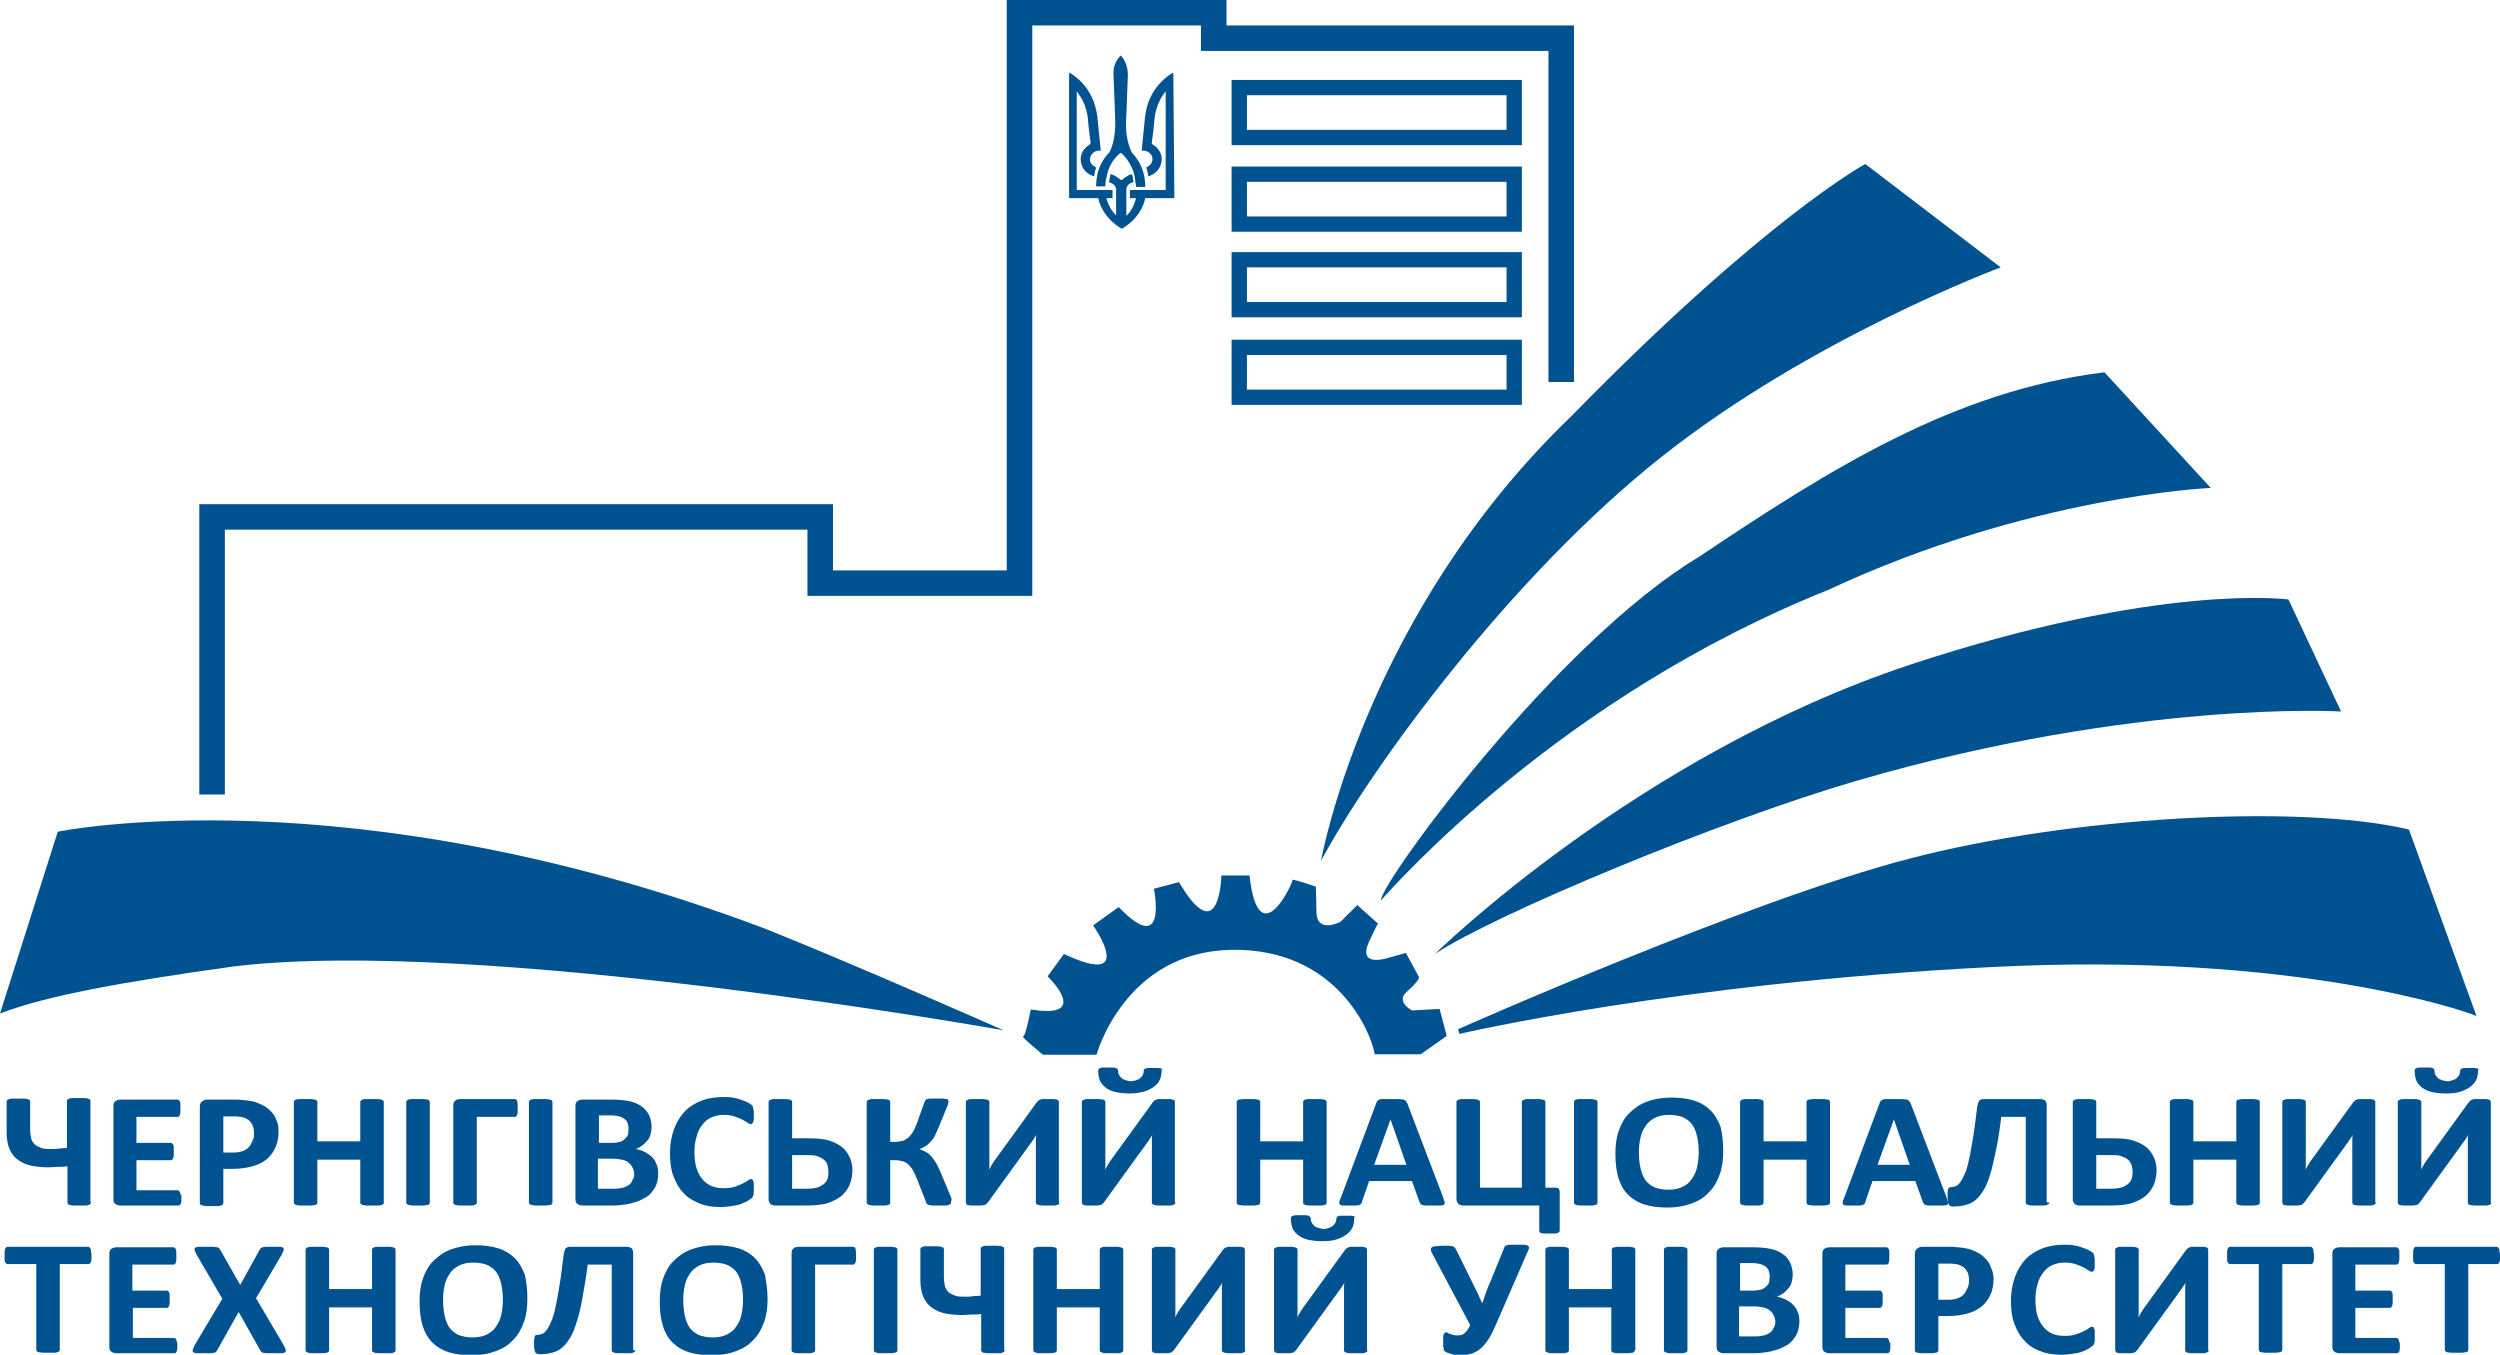 <svg width="179" height="97" viewBox="0 0 179 97" fill="none" xmlns="http://www.w3.org/2000/svg">
    <path d="M16.1 56.887H14.27V36.102H59.642V40.842H72.083V0H87.817V1.823H112.698V27.35H110.869V3.647H85.987V1.823H73.912V42.665H57.813V37.925H16.1V56.887Z" fill="#005390"/>
    <path d="M78.486 13.31V13.347H79.145V13.31V13.274C79.145 13.055 79.181 12.836 79.218 12.763C79.401 11.487 80.243 10.94 80.243 10.94C80.316 10.976 81.121 11.669 81.267 12.8C81.267 12.873 81.304 13.091 81.34 13.31V13.347V13.383H81.999V13.347C81.999 12.216 81.523 11.414 81.048 10.94C80.645 10.138 80.572 9.19 80.645 8.278C80.682 7.403 80.718 6.272 80.755 5.397C80.755 4.923 80.645 4.485 80.352 4.084C80.316 4.048 80.279 4.011 80.243 3.975C80.243 3.975 80.169 4.048 80.133 4.084C79.804 4.485 79.694 4.923 79.73 5.397C79.767 6.272 79.804 7.403 79.84 8.278C79.877 9.19 79.84 10.101 79.438 10.903C78.962 11.377 78.486 12.143 78.486 13.31Z" fill="#005390"/>
    <path d="M84.011 5.215C83.975 5.215 83.975 5.215 83.975 5.215C83.938 5.215 83.902 5.251 83.902 5.251C83.499 5.506 83.17 5.798 82.877 6.163C82.292 6.892 82.036 7.694 81.962 8.606C81.926 9.08 81.853 9.591 81.816 10.065C81.779 10.32 81.779 10.539 81.743 10.794C81.999 10.758 82.182 10.831 82.328 10.976C82.548 11.159 82.584 11.487 82.401 11.742C82.328 11.852 82.182 11.925 82.072 11.997C82.145 12.18 82.182 12.399 82.219 12.617H82.255C82.767 12.435 83.06 12.107 83.17 11.56C83.243 11.086 82.987 10.612 82.548 10.357C82.475 10.32 82.438 10.284 82.475 10.174C82.548 9.627 82.621 9.117 82.658 8.57C82.694 8.059 82.841 7.621 83.06 7.147C83.17 6.929 83.463 6.527 83.463 6.527C83.463 6.527 83.463 11.268 83.463 13.602H80.901V14.185H81.34C81.194 14.805 80.901 15.207 80.645 15.462V13.492C80.682 13.347 80.791 13.128 81.121 13.055H81.157C81.157 12.982 81.121 12.873 81.121 12.836C81.121 12.69 81.084 12.581 81.048 12.472C80.974 12.508 80.938 12.508 80.901 12.508C80.682 12.581 80.352 12.873 80.279 12.909C80.206 12.836 79.877 12.581 79.657 12.508C79.621 12.508 79.584 12.472 79.511 12.472C79.474 12.581 79.474 12.727 79.438 12.836C79.438 12.873 79.438 12.945 79.401 13.055H79.438C79.767 13.164 79.877 13.347 79.913 13.492V15.425C79.657 15.17 79.365 14.769 79.218 14.185H79.657V13.602H77.096V6.527C77.096 6.527 77.389 6.965 77.498 7.147C77.718 7.585 77.864 8.059 77.901 8.57C77.937 9.117 78.011 9.664 78.084 10.174C78.084 10.247 78.084 10.284 78.011 10.357C77.572 10.612 77.315 11.086 77.389 11.56C77.462 12.107 77.791 12.435 78.303 12.617H78.34C78.376 12.399 78.413 12.18 78.486 11.997C78.376 11.925 78.23 11.852 78.157 11.742C77.974 11.523 78.011 11.195 78.23 10.976C78.376 10.831 78.559 10.758 78.816 10.794C78.779 10.539 78.779 10.32 78.742 10.065C78.706 9.591 78.633 9.117 78.596 8.606C78.523 7.694 78.23 6.856 77.681 6.163C77.389 5.798 77.059 5.506 76.657 5.251C76.62 5.251 76.584 5.215 76.584 5.215H76.547V14.185H78.633C78.962 15.681 80.316 16.373 80.316 16.373C80.316 16.373 81.67 15.717 81.999 14.185H84.085L84.011 5.215Z" fill="#005390"/>
    <path d="M108.966 10.393H88.183V5.725H108.966V10.393ZM89.281 9.299H107.868V6.819H89.281V9.299Z" fill="#005390"/>
    <path d="M108.966 16.592H88.183V11.924H108.966V16.592ZM89.281 15.498H107.868V13.018H89.281V15.498Z" fill="#005390"/>
    <path d="M108.966 22.718H88.183V18.051H108.966V22.718ZM89.281 21.625H107.868V19.145H89.281V21.625Z" fill="#005390"/>
    <path d="M108.966 28.991H88.183V24.323H108.966V28.991ZM89.281 27.897H107.868V25.417H89.281V27.897Z" fill="#005390"/>
    <path d="M4.135 59.549C4.135 59.549 24.918 55.246 54.739 66.478C61.142 69.03 71.863 73.771 71.863 73.771C71.863 73.771 34.175 67.025 16.612 69.213C8.782 70.307 3.293 71.291 0 72.568L4.135 59.549Z" fill="#005390"/>
    <path d="M94.586 61.628C94.586 61.628 97.696 44.015 112.515 29.793C126.42 15.571 133.555 11.742 133.555 11.742L143.251 19.145C143.251 19.145 129.713 24.177 118.919 32.747C108.124 41.316 98.245 54.845 94.586 61.628Z" fill="#005390"/>
    <path d="M98.867 64.472C98.867 63.196 111.344 46.057 121.663 39.858C130.92 33.658 139.885 27.97 150.679 26.657L158.29 34.935C158.29 34.935 145.373 35.482 130.92 42.228C111.784 49.886 100.075 63.16 98.867 64.472Z" fill="#005390"/>
    <path d="M102.746 68.301C102.746 68.301 117.199 54.079 136.775 47.588C154.667 41.681 163.852 42.921 163.852 42.921L167.62 50.943C167.62 50.943 152.984 50.068 132.933 55.903C123.163 58.747 107.027 65.457 102.746 68.301Z" fill="#005390"/>
    <path d="M104.465 73.844C104.465 73.844 125.249 64.618 136.775 61.628C148.301 58.638 164.51 57.69 172.377 59.513L177.061 72.385C177.061 72.385 164.986 67.827 142.483 68.994C119.98 70.161 104.465 73.844 104.465 73.844Z" fill="#005390"/>
    <path d="M104.502 74.026L104.392 73.698C104.612 73.589 125.285 64.436 136.702 61.482C148.118 58.492 164.437 57.544 172.377 59.367L172.487 59.403L172.523 59.513L177.317 72.75L176.951 72.604C176.841 72.568 164.657 68.082 142.446 69.249C120.199 70.38 104.648 73.99 104.502 74.026ZM161.693 58.783C153.789 58.783 144.239 59.877 136.775 61.81C127.298 64.29 111.344 71.036 106.185 73.297C110.905 72.312 124.48 69.796 142.373 68.848C162.534 67.791 174.463 71.364 176.658 72.094L172.158 59.695C169.486 59.075 165.827 58.783 161.693 58.783Z" fill="#005390"/>
    <path d="M78.523 75.485C78.523 75.485 80.535 68.155 88.146 68.009C95.757 67.864 98.209 74.026 98.428 75.485H101.721L103.587 74.172L103.075 72.239L101.099 72.349C101.099 72.349 99.892 71.729 100.733 71C101.575 70.27 101.611 69.978 101.611 69.978L100.66 68.228L99.233 68.629C99.233 68.629 97.184 69.249 98.025 67.426C98.867 65.603 98.684 66.15 98.684 66.15L97.184 64.8L95.977 66.004C95.977 66.004 94.293 66.879 94.257 65.311C94.22 63.743 94.22 63.488 94.22 63.488C94.22 63.488 92.464 62.868 92.537 63.014C92.61 63.159 90.122 68.52 89.463 62.685H87.451C87.451 62.685 87.341 68.119 84.414 63.159L82.621 63.633C82.621 63.633 83.645 68.629 80.096 64.946L78.267 66.259C78.267 66.259 81.487 70.817 76.181 68.301L75.01 69.906C75.01 69.906 78.23 73.005 73.803 72.276C73.803 72.276 73.437 74.209 73.254 74.209C73.071 74.209 74.681 75.521 74.681 75.521H78.523V75.485Z" fill="#005390"/>
    <path d="M6.513 86.097C6.513 86.133 6.513 86.17 6.476 86.206C6.44 86.243 6.403 86.243 6.33 86.279C6.257 86.316 6.184 86.316 6.074 86.316C5.964 86.316 5.854 86.316 5.672 86.316C5.525 86.316 5.379 86.316 5.269 86.316C5.159 86.316 5.086 86.279 5.013 86.279C4.94 86.279 4.903 86.243 4.867 86.206C4.83 86.17 4.83 86.133 4.83 86.097V83.508C4.61 83.544 4.391 83.544 4.171 83.544C3.952 83.544 3.732 83.581 3.513 83.581C3.074 83.581 2.635 83.544 2.269 83.471C1.903 83.398 1.573 83.252 1.317 83.07C1.061 82.888 0.842 82.632 0.695 82.304C0.549 81.976 0.476 81.575 0.476 81.064V78.876C0.476 78.84 0.476 78.803 0.512 78.767C0.549 78.731 0.585 78.731 0.659 78.694C0.732 78.658 0.805 78.658 0.915 78.658C1.025 78.658 1.134 78.658 1.317 78.658C1.464 78.658 1.61 78.658 1.72 78.658C1.83 78.658 1.903 78.694 1.976 78.694C2.049 78.731 2.086 78.731 2.122 78.767C2.159 78.803 2.159 78.84 2.159 78.876V80.882C2.159 81.101 2.195 81.32 2.232 81.502C2.269 81.684 2.378 81.83 2.488 81.939C2.598 82.049 2.781 82.122 2.964 82.195C3.147 82.268 3.403 82.268 3.696 82.268C3.879 82.268 4.062 82.268 4.244 82.231C4.427 82.231 4.61 82.195 4.793 82.195V78.84C4.793 78.803 4.793 78.767 4.83 78.731C4.867 78.694 4.903 78.694 4.976 78.658C5.049 78.621 5.123 78.621 5.232 78.621C5.342 78.621 5.489 78.621 5.635 78.621C5.781 78.621 5.928 78.621 6.037 78.621C6.147 78.621 6.22 78.658 6.294 78.658C6.367 78.694 6.403 78.694 6.44 78.731C6.476 78.767 6.476 78.803 6.476 78.84V86.097H6.513Z" fill="#005390"/>
    <path d="M12.99 85.695C12.99 85.805 12.99 85.914 12.99 85.987C12.99 86.06 12.953 86.133 12.953 86.17C12.916 86.206 12.916 86.243 12.88 86.279C12.843 86.315 12.807 86.315 12.77 86.315H8.635C8.489 86.315 8.379 86.279 8.269 86.206C8.16 86.133 8.123 86.024 8.123 85.841V79.204C8.123 79.022 8.16 78.913 8.269 78.84C8.379 78.767 8.489 78.731 8.635 78.731H12.697C12.733 78.731 12.77 78.731 12.807 78.767C12.843 78.803 12.843 78.803 12.88 78.876C12.916 78.913 12.916 78.986 12.916 79.059C12.916 79.132 12.916 79.241 12.916 79.35C12.916 79.46 12.916 79.569 12.916 79.642C12.916 79.715 12.88 79.788 12.88 79.825C12.88 79.861 12.843 79.897 12.807 79.934C12.77 79.97 12.733 79.97 12.697 79.97H9.77V81.83H12.221C12.258 81.83 12.294 81.83 12.331 81.867C12.367 81.903 12.404 81.939 12.404 81.976C12.441 82.012 12.441 82.085 12.441 82.158C12.441 82.231 12.441 82.341 12.441 82.45C12.441 82.559 12.441 82.669 12.441 82.742C12.441 82.815 12.404 82.888 12.404 82.924C12.367 82.96 12.367 82.997 12.331 83.034C12.294 83.07 12.258 83.07 12.221 83.07H9.77V85.221H12.697C12.733 85.221 12.77 85.221 12.807 85.258C12.843 85.294 12.88 85.331 12.88 85.367C12.916 85.404 12.916 85.477 12.916 85.55C12.99 85.477 12.99 85.586 12.99 85.695Z" fill="#005390"/>
    <path d="M19.942 81.028C19.942 81.465 19.869 81.83 19.722 82.158C19.576 82.487 19.356 82.778 19.1 82.997C18.844 83.216 18.478 83.398 18.076 83.507C17.673 83.617 17.198 83.69 16.685 83.69H15.99V86.133C15.99 86.17 15.99 86.206 15.953 86.243C15.917 86.279 15.88 86.315 15.807 86.315C15.734 86.352 15.661 86.352 15.551 86.352C15.441 86.352 15.295 86.352 15.148 86.352C15.002 86.352 14.856 86.352 14.746 86.352C14.636 86.352 14.563 86.315 14.49 86.315C14.417 86.279 14.38 86.279 14.343 86.243C14.307 86.206 14.307 86.17 14.307 86.133V79.278C14.307 79.095 14.343 78.949 14.453 78.876C14.563 78.767 14.709 78.731 14.856 78.731H16.832C17.015 78.731 17.198 78.731 17.38 78.767C17.563 78.767 17.746 78.803 18.002 78.84C18.259 78.876 18.478 78.986 18.734 79.095C18.99 79.204 19.21 79.387 19.393 79.569C19.576 79.751 19.722 79.97 19.795 80.226C19.905 80.408 19.942 80.7 19.942 81.028ZM18.185 81.137C18.185 80.882 18.149 80.663 18.039 80.481C17.929 80.299 17.82 80.189 17.673 80.116C17.527 80.043 17.38 79.97 17.198 79.97C17.051 79.934 16.868 79.934 16.685 79.934H15.99V82.523H16.722C16.978 82.523 17.198 82.487 17.38 82.414C17.563 82.341 17.71 82.268 17.82 82.122C17.929 82.012 18.002 81.867 18.076 81.684C18.185 81.502 18.185 81.32 18.185 81.137Z" fill="#005390"/>
    <path d="M27.479 86.097C27.479 86.133 27.479 86.169 27.443 86.206C27.406 86.243 27.37 86.279 27.296 86.279C27.223 86.315 27.15 86.315 27.04 86.315C26.93 86.315 26.821 86.315 26.638 86.315C26.491 86.315 26.345 86.315 26.235 86.315C26.125 86.315 26.052 86.279 25.979 86.279C25.906 86.243 25.869 86.243 25.833 86.206C25.796 86.169 25.796 86.133 25.796 86.097V83.033H22.723V86.097C22.723 86.133 22.723 86.169 22.686 86.206C22.649 86.243 22.613 86.279 22.54 86.279C22.466 86.279 22.393 86.315 22.284 86.315C22.174 86.315 22.027 86.315 21.881 86.315C21.735 86.315 21.588 86.315 21.479 86.315C21.369 86.315 21.296 86.279 21.222 86.279C21.149 86.243 21.113 86.243 21.076 86.206C21.039 86.169 21.039 86.133 21.039 86.097V78.913C21.039 78.876 21.039 78.84 21.076 78.803C21.113 78.767 21.149 78.73 21.222 78.73C21.296 78.694 21.369 78.694 21.479 78.694C21.588 78.694 21.735 78.694 21.881 78.694C22.027 78.694 22.174 78.694 22.284 78.694C22.393 78.694 22.466 78.73 22.54 78.73C22.613 78.73 22.649 78.767 22.686 78.803C22.723 78.84 22.723 78.876 22.723 78.913V81.721H25.796V78.913C25.796 78.876 25.796 78.84 25.833 78.803C25.869 78.767 25.906 78.73 25.979 78.73C26.052 78.694 26.125 78.694 26.235 78.694C26.345 78.694 26.491 78.694 26.638 78.694C26.784 78.694 26.93 78.694 27.04 78.694C27.15 78.694 27.223 78.73 27.296 78.73C27.37 78.767 27.406 78.767 27.443 78.803C27.479 78.84 27.479 78.876 27.479 78.913V86.097Z" fill="#005390"/>
    <path d="M30.773 86.097C30.773 86.133 30.773 86.169 30.736 86.206C30.699 86.243 30.663 86.279 30.59 86.279C30.516 86.279 30.443 86.315 30.333 86.315C30.224 86.315 30.077 86.315 29.931 86.315C29.785 86.315 29.638 86.315 29.528 86.315C29.419 86.315 29.346 86.279 29.272 86.279C29.199 86.243 29.163 86.243 29.126 86.206C29.089 86.169 29.089 86.133 29.089 86.097V78.913C29.089 78.876 29.089 78.84 29.126 78.803C29.163 78.767 29.199 78.73 29.272 78.73C29.346 78.694 29.419 78.694 29.528 78.694C29.638 78.694 29.748 78.694 29.931 78.694C30.077 78.694 30.224 78.694 30.333 78.694C30.443 78.694 30.516 78.73 30.59 78.73C30.663 78.73 30.699 78.767 30.736 78.803C30.773 78.84 30.773 78.876 30.773 78.913V86.097Z" fill="#005390"/>
    <path d="M37.066 79.35C37.066 79.46 37.066 79.569 37.066 79.642C37.066 79.715 37.029 79.788 37.029 79.824C36.993 79.861 36.993 79.897 36.956 79.934C36.92 79.97 36.883 79.97 36.846 79.97H34.139V86.097C34.139 86.133 34.139 86.169 34.102 86.206C34.066 86.243 34.029 86.243 33.956 86.279C33.883 86.315 33.809 86.315 33.7 86.315C33.59 86.315 33.444 86.315 33.297 86.315C33.151 86.315 33.005 86.315 32.895 86.315C32.785 86.315 32.712 86.279 32.639 86.279C32.565 86.243 32.529 86.243 32.492 86.206C32.456 86.169 32.456 86.133 32.456 86.097V79.168C32.456 78.986 32.492 78.876 32.602 78.803C32.675 78.73 32.822 78.694 32.968 78.694H36.846C36.92 78.694 36.993 78.73 37.029 78.84C37.066 78.949 37.066 79.095 37.066 79.35Z" fill="#005390"/>
    <path d="M39.554 86.097C39.554 86.133 39.554 86.169 39.518 86.206C39.481 86.243 39.444 86.279 39.371 86.279C39.298 86.279 39.225 86.315 39.115 86.315C39.005 86.315 38.859 86.315 38.713 86.315C38.566 86.315 38.42 86.315 38.31 86.315C38.2 86.315 38.127 86.279 38.054 86.279C37.981 86.243 37.944 86.243 37.908 86.206C37.871 86.169 37.871 86.133 37.871 86.097V78.913C37.871 78.876 37.871 78.84 37.908 78.803C37.944 78.767 37.981 78.73 38.054 78.73C38.127 78.694 38.2 78.694 38.31 78.694C38.42 78.694 38.53 78.694 38.713 78.694C38.859 78.694 39.005 78.694 39.115 78.694C39.225 78.694 39.298 78.73 39.371 78.73C39.444 78.73 39.481 78.767 39.518 78.803C39.554 78.84 39.554 78.876 39.554 78.913V86.097Z" fill="#005390"/>
    <path d="M47.128 84.018C47.128 84.273 47.092 84.529 47.019 84.747C46.945 84.966 46.836 85.148 46.689 85.331C46.543 85.513 46.397 85.659 46.177 85.768C45.958 85.878 45.775 85.987 45.518 86.06C45.299 86.133 45.043 86.206 44.75 86.243C44.494 86.279 44.201 86.315 43.872 86.315H41.713C41.567 86.315 41.457 86.279 41.347 86.206C41.237 86.133 41.201 86.024 41.201 85.841V79.204C41.201 79.022 41.237 78.913 41.347 78.84C41.457 78.767 41.567 78.731 41.713 78.731H43.762C44.274 78.731 44.677 78.767 45.043 78.84C45.372 78.913 45.665 79.022 45.921 79.204C46.14 79.35 46.323 79.569 46.47 79.825C46.58 80.08 46.653 80.371 46.653 80.7C46.653 80.882 46.616 81.064 46.58 81.21C46.543 81.356 46.47 81.538 46.36 81.648C46.25 81.757 46.14 81.903 45.994 82.012C45.848 82.122 45.701 82.195 45.518 82.268C45.738 82.304 45.958 82.377 46.177 82.487C46.36 82.596 46.543 82.705 46.689 82.851C46.836 82.997 46.945 83.179 47.019 83.398C47.092 83.544 47.128 83.763 47.128 84.018ZM45.006 80.809C45.006 80.663 44.97 80.517 44.933 80.408C44.896 80.299 44.823 80.189 44.713 80.116C44.604 80.043 44.494 79.97 44.347 79.934C44.201 79.897 43.982 79.861 43.725 79.861H42.884V81.83H43.799C44.055 81.83 44.238 81.794 44.384 81.757C44.531 81.721 44.64 81.648 44.75 81.538C44.86 81.429 44.933 81.356 44.97 81.21C44.97 81.101 45.006 80.955 45.006 80.809ZM45.409 84.091C45.409 83.909 45.372 83.763 45.299 83.617C45.226 83.471 45.153 83.362 45.006 83.252C44.896 83.143 44.713 83.07 44.531 83.034C44.347 82.997 44.091 82.96 43.799 82.96H42.811V85.112H44.018C44.238 85.112 44.457 85.076 44.604 85.039C44.75 85.003 44.896 84.93 45.006 84.857C45.116 84.784 45.226 84.674 45.262 84.529C45.372 84.383 45.409 84.237 45.409 84.091Z" fill="#005390"/>
    <path d="M53.971 85.148C53.971 85.258 53.971 85.331 53.971 85.404C53.971 85.477 53.971 85.513 53.934 85.586C53.934 85.623 53.898 85.695 53.898 85.695C53.898 85.695 53.861 85.768 53.788 85.805C53.751 85.841 53.642 85.914 53.532 85.987C53.385 86.06 53.239 86.133 53.056 86.206C52.873 86.279 52.654 86.315 52.397 86.352C52.141 86.388 51.885 86.425 51.592 86.425C51.044 86.425 50.531 86.352 50.092 86.169C49.653 85.987 49.251 85.768 48.958 85.44C48.629 85.112 48.409 84.711 48.226 84.237C48.043 83.763 47.97 83.216 47.97 82.559C47.97 81.903 48.08 81.356 48.263 80.846C48.446 80.335 48.702 79.934 49.031 79.569C49.36 79.241 49.763 78.986 50.239 78.803C50.714 78.621 51.227 78.548 51.775 78.548C51.995 78.548 52.214 78.548 52.434 78.585C52.654 78.621 52.837 78.657 53.019 78.73C53.202 78.803 53.349 78.84 53.495 78.913C53.642 78.986 53.751 79.059 53.788 79.095C53.861 79.132 53.898 79.204 53.898 79.241C53.898 79.277 53.934 79.314 53.934 79.387C53.934 79.46 53.971 79.496 53.971 79.569C53.971 79.642 53.971 79.751 53.971 79.861C53.971 79.97 53.971 80.08 53.971 80.153C53.971 80.225 53.934 80.299 53.934 80.335C53.898 80.371 53.898 80.408 53.861 80.444C53.824 80.481 53.788 80.481 53.751 80.481C53.678 80.481 53.605 80.444 53.495 80.371C53.385 80.299 53.276 80.225 53.129 80.153C52.983 80.08 52.8 80.007 52.58 79.934C52.361 79.861 52.105 79.824 51.812 79.824C51.483 79.824 51.19 79.897 50.934 80.007C50.678 80.116 50.458 80.299 50.275 80.554C50.092 80.772 49.946 81.064 49.873 81.392C49.763 81.721 49.726 82.085 49.726 82.486C49.726 82.924 49.763 83.325 49.873 83.653C49.982 83.982 50.129 84.237 50.312 84.456C50.495 84.674 50.714 84.82 50.97 84.93C51.227 85.039 51.519 85.076 51.849 85.076C52.141 85.076 52.397 85.039 52.617 84.966C52.837 84.893 53.019 84.82 53.166 84.747C53.312 84.674 53.459 84.602 53.532 84.528C53.642 84.456 53.715 84.419 53.751 84.419C53.788 84.419 53.824 84.419 53.861 84.456C53.898 84.456 53.898 84.492 53.934 84.565C53.971 84.638 53.971 84.674 53.971 84.747C53.971 84.893 53.971 85.003 53.971 85.148Z" fill="#005390"/>
    <path d="M61.033 83.799C61.033 84.164 60.959 84.492 60.85 84.784C60.74 85.076 60.557 85.331 60.301 85.586C60.045 85.805 59.715 85.987 59.276 86.133C58.874 86.279 58.288 86.315 57.557 86.315H55.508C55.434 86.315 55.361 86.315 55.325 86.279C55.251 86.279 55.215 86.243 55.178 86.206C55.142 86.169 55.105 86.097 55.069 86.06C55.032 85.987 55.032 85.914 55.032 85.841V78.913C55.032 78.876 55.032 78.84 55.069 78.803C55.105 78.767 55.142 78.767 55.215 78.73C55.288 78.694 55.361 78.694 55.471 78.694C55.581 78.694 55.727 78.694 55.873 78.694C56.02 78.694 56.166 78.694 56.276 78.694C56.386 78.694 56.459 78.73 56.532 78.73C56.605 78.73 56.642 78.767 56.678 78.803C56.715 78.84 56.715 78.876 56.715 78.913V81.502H57.849C58.471 81.502 58.947 81.538 59.313 81.648C59.679 81.757 59.972 81.903 60.228 82.085C60.484 82.268 60.667 82.523 60.813 82.815C60.959 83.106 61.033 83.435 61.033 83.799ZM59.313 83.909C59.313 83.726 59.276 83.544 59.24 83.398C59.203 83.252 59.093 83.106 58.984 83.033C58.874 82.924 58.691 82.851 58.508 82.778C58.325 82.705 58.032 82.705 57.666 82.705H56.715V85.112H57.703C58.105 85.112 58.398 85.076 58.581 85.003C58.764 84.93 58.947 84.82 59.057 84.711C59.167 84.602 59.24 84.456 59.276 84.31C59.313 84.164 59.313 84.055 59.313 83.909Z" fill="#005390"/>
    <path d="M68.095 86.097C68.095 86.133 68.095 86.169 68.058 86.206C68.022 86.242 67.985 86.242 67.912 86.279C67.838 86.315 67.765 86.315 67.656 86.315C67.546 86.315 67.399 86.315 67.216 86.315C67.034 86.315 66.887 86.315 66.777 86.315C66.668 86.315 66.594 86.279 66.521 86.279C66.448 86.242 66.412 86.242 66.375 86.206C66.338 86.169 66.302 86.133 66.302 86.06L65.643 84.383C65.533 84.127 65.46 83.945 65.35 83.763C65.241 83.58 65.131 83.471 65.021 83.362C64.911 83.252 64.765 83.179 64.619 83.143C64.472 83.106 64.289 83.07 64.106 83.07H63.74V86.097C63.74 86.133 63.74 86.169 63.704 86.206C63.667 86.242 63.631 86.279 63.557 86.279C63.484 86.315 63.411 86.315 63.301 86.315C63.191 86.315 63.045 86.315 62.899 86.315C62.752 86.315 62.606 86.315 62.496 86.315C62.387 86.315 62.313 86.279 62.24 86.279C62.167 86.242 62.13 86.242 62.094 86.206C62.057 86.169 62.057 86.133 62.057 86.097V78.913C62.057 78.876 62.057 78.84 62.094 78.803C62.13 78.767 62.167 78.767 62.24 78.73C62.313 78.694 62.387 78.694 62.496 78.694C62.606 78.694 62.752 78.694 62.899 78.694C63.045 78.694 63.191 78.694 63.301 78.694C63.411 78.694 63.484 78.73 63.557 78.73C63.631 78.73 63.667 78.767 63.704 78.803C63.74 78.84 63.74 78.876 63.74 78.913V81.757H64.106C64.289 81.757 64.472 81.721 64.619 81.684C64.765 81.648 64.875 81.575 65.021 81.465C65.131 81.356 65.241 81.247 65.35 81.064C65.46 80.918 65.533 80.7 65.643 80.444L66.192 78.913C66.228 78.876 66.228 78.803 66.265 78.767C66.302 78.73 66.338 78.694 66.412 78.694C66.485 78.657 66.558 78.657 66.668 78.657C66.777 78.657 66.924 78.657 67.107 78.657C67.253 78.657 67.399 78.657 67.509 78.657C67.619 78.657 67.692 78.694 67.765 78.694C67.838 78.694 67.875 78.73 67.875 78.767C67.912 78.803 67.912 78.84 67.912 78.876C67.912 78.913 67.912 78.986 67.875 79.059C67.838 79.132 67.838 79.241 67.765 79.35L67.216 80.7C67.107 80.955 66.997 81.174 66.924 81.356C66.814 81.538 66.704 81.684 66.594 81.794C66.485 81.903 66.375 82.012 66.228 82.085C66.119 82.158 65.972 82.231 65.826 82.268C66.009 82.341 66.155 82.413 66.302 82.486C66.448 82.559 66.558 82.669 66.704 82.815C66.814 82.96 66.924 83.106 67.034 83.289C67.143 83.471 67.253 83.726 67.363 83.981L68.022 85.55C68.095 85.695 68.131 85.805 68.131 85.878C68.095 86.024 68.095 86.06 68.095 86.097Z" fill="#005390"/>
    <path d="M75.852 86.097C75.852 86.133 75.852 86.169 75.815 86.206C75.779 86.243 75.742 86.243 75.669 86.279C75.596 86.315 75.522 86.315 75.413 86.315C75.303 86.315 75.157 86.315 75.01 86.315C74.864 86.315 74.718 86.315 74.608 86.315C74.498 86.315 74.425 86.279 74.352 86.279C74.278 86.243 74.242 86.243 74.205 86.206C74.169 86.169 74.169 86.133 74.169 86.097V82.085C74.169 81.939 74.169 81.794 74.169 81.648C74.169 81.502 74.169 81.356 74.205 81.247C74.169 81.32 74.132 81.356 74.095 81.429C74.059 81.502 73.986 81.575 73.949 81.648C73.912 81.721 73.839 81.794 73.766 81.903C73.693 81.976 73.656 82.085 73.583 82.158L70.729 86.097C70.692 86.133 70.656 86.169 70.619 86.206C70.583 86.243 70.546 86.279 70.473 86.279C70.4 86.279 70.363 86.315 70.254 86.315C70.18 86.315 70.07 86.315 69.924 86.315C69.778 86.315 69.631 86.315 69.522 86.315C69.412 86.315 69.339 86.279 69.302 86.279C69.266 86.279 69.192 86.243 69.192 86.206C69.192 86.169 69.156 86.133 69.156 86.097V78.913C69.156 78.876 69.156 78.84 69.192 78.803C69.229 78.767 69.266 78.767 69.339 78.73C69.412 78.694 69.485 78.694 69.595 78.694C69.705 78.694 69.814 78.694 69.997 78.694C70.144 78.694 70.29 78.694 70.4 78.694C70.51 78.694 70.583 78.73 70.656 78.73C70.729 78.73 70.766 78.767 70.802 78.803C70.839 78.84 70.839 78.876 70.839 78.913V82.96C70.839 83.07 70.839 83.216 70.839 83.362C70.839 83.507 70.839 83.653 70.802 83.763C70.876 83.653 70.949 83.507 71.058 83.325C71.168 83.143 71.278 82.997 71.388 82.851L74.242 78.913C74.278 78.876 74.315 78.84 74.352 78.803C74.388 78.767 74.425 78.767 74.498 78.73C74.571 78.694 74.608 78.694 74.718 78.694C74.827 78.694 74.9 78.694 75.047 78.694C75.193 78.694 75.34 78.694 75.449 78.694C75.559 78.694 75.632 78.73 75.669 78.73C75.705 78.73 75.779 78.767 75.779 78.803C75.815 78.84 75.815 78.876 75.815 78.913V86.097H75.852Z" fill="#005390"/>
    <path d="M84.158 86.097C84.158 86.133 84.158 86.17 84.121 86.206C84.085 86.243 84.048 86.243 83.975 86.279C83.902 86.315 83.829 86.315 83.719 86.315C83.609 86.315 83.463 86.315 83.316 86.315C83.17 86.315 83.023 86.315 82.914 86.315C82.804 86.315 82.731 86.279 82.658 86.279C82.584 86.243 82.548 86.243 82.511 86.206C82.475 86.17 82.475 86.133 82.475 86.097V82.085C82.475 81.939 82.475 81.794 82.475 81.648C82.475 81.502 82.475 81.356 82.511 81.247C82.475 81.32 82.438 81.356 82.401 81.429C82.365 81.502 82.292 81.575 82.255 81.648C82.219 81.721 82.145 81.794 82.072 81.903C81.999 81.976 81.962 82.085 81.889 82.158L79.035 86.097C78.999 86.133 78.962 86.17 78.925 86.206C78.889 86.243 78.852 86.279 78.779 86.279C78.706 86.279 78.669 86.315 78.559 86.315C78.486 86.315 78.376 86.315 78.23 86.315C78.084 86.315 77.937 86.315 77.828 86.315C77.718 86.315 77.645 86.279 77.608 86.279C77.572 86.279 77.498 86.243 77.498 86.206C77.498 86.17 77.462 86.133 77.462 86.097V78.913C77.462 78.876 77.462 78.84 77.498 78.803C77.535 78.767 77.572 78.767 77.645 78.731C77.718 78.694 77.791 78.694 77.901 78.694C78.011 78.694 78.12 78.694 78.303 78.694C78.45 78.694 78.596 78.694 78.706 78.694C78.816 78.694 78.889 78.731 78.962 78.731C79.035 78.731 79.072 78.767 79.108 78.803C79.145 78.84 79.145 78.876 79.145 78.913V82.96C79.145 83.07 79.145 83.216 79.145 83.362C79.145 83.507 79.145 83.653 79.108 83.763C79.181 83.653 79.255 83.507 79.365 83.325C79.474 83.143 79.584 82.997 79.694 82.851L82.548 78.913C82.584 78.876 82.621 78.84 82.658 78.803C82.694 78.767 82.731 78.767 82.804 78.731C82.877 78.694 82.914 78.694 83.023 78.694C83.133 78.694 83.207 78.694 83.353 78.694C83.499 78.694 83.645 78.694 83.755 78.694C83.865 78.694 83.938 78.731 83.975 78.731C84.011 78.731 84.085 78.767 84.085 78.803C84.121 78.84 84.121 78.876 84.121 78.913V86.097H84.158ZM83.17 76.652C83.17 76.871 83.133 77.09 83.06 77.272C82.987 77.454 82.841 77.636 82.658 77.782C82.475 77.928 82.255 78.038 81.962 78.147C81.67 78.22 81.304 78.293 80.901 78.293C80.499 78.293 80.133 78.256 79.84 78.183C79.547 78.111 79.328 78.001 79.145 77.855C78.962 77.709 78.816 77.527 78.742 77.345C78.669 77.126 78.633 76.907 78.633 76.688C78.633 76.615 78.633 76.579 78.669 76.543C78.706 76.506 78.742 76.47 78.779 76.47C78.816 76.433 78.925 76.433 78.999 76.433C79.108 76.433 79.218 76.433 79.365 76.433C79.511 76.433 79.621 76.433 79.694 76.433C79.767 76.433 79.84 76.47 79.913 76.47C79.95 76.506 79.987 76.506 80.023 76.579C80.06 76.615 80.06 76.652 80.06 76.725C80.06 76.834 80.096 76.907 80.133 76.98C80.169 77.053 80.243 77.126 80.316 77.199C80.389 77.272 80.499 77.308 80.609 77.345C80.718 77.381 80.865 77.418 80.974 77.418C81.121 77.418 81.231 77.381 81.34 77.345C81.45 77.308 81.56 77.272 81.633 77.199C81.706 77.126 81.779 77.053 81.816 76.98C81.853 76.907 81.889 76.798 81.889 76.688C81.889 76.652 81.889 76.615 81.926 76.579C81.926 76.543 81.962 76.506 82.036 76.506C82.072 76.47 82.145 76.47 82.219 76.47C82.292 76.47 82.401 76.47 82.548 76.47C82.694 76.47 82.841 76.47 82.914 76.47C83.023 76.47 83.097 76.506 83.133 76.506C83.17 76.506 83.243 76.543 83.243 76.579C83.17 76.543 83.17 76.615 83.17 76.652Z" fill="#005390"/>
    <path d="M94.989 86.097C94.989 86.133 94.989 86.169 94.952 86.206C94.915 86.243 94.879 86.279 94.806 86.279C94.732 86.315 94.659 86.315 94.549 86.315C94.44 86.315 94.293 86.315 94.147 86.315C94.001 86.315 93.854 86.315 93.745 86.315C93.635 86.315 93.561 86.279 93.488 86.279C93.415 86.243 93.379 86.243 93.342 86.206C93.305 86.169 93.305 86.133 93.305 86.097V83.033H90.232V86.097C90.232 86.133 90.232 86.169 90.195 86.206C90.159 86.243 90.122 86.279 90.049 86.279C89.976 86.279 89.903 86.315 89.793 86.315C89.683 86.315 89.537 86.315 89.39 86.315C89.244 86.315 89.097 86.315 88.988 86.315C88.878 86.315 88.805 86.279 88.732 86.279C88.658 86.279 88.622 86.243 88.585 86.206C88.549 86.169 88.549 86.133 88.549 86.097V78.913C88.549 78.876 88.549 78.84 88.585 78.803C88.622 78.767 88.658 78.73 88.732 78.73C88.805 78.73 88.878 78.694 88.988 78.694C89.097 78.694 89.244 78.694 89.39 78.694C89.537 78.694 89.683 78.694 89.793 78.694C89.903 78.694 89.976 78.73 90.049 78.73C90.122 78.73 90.159 78.767 90.195 78.803C90.232 78.84 90.232 78.876 90.232 78.913V81.721H93.305V78.913C93.305 78.876 93.305 78.84 93.342 78.803C93.379 78.767 93.415 78.73 93.488 78.73C93.561 78.694 93.635 78.694 93.745 78.694C93.854 78.694 94.001 78.694 94.147 78.694C94.293 78.694 94.44 78.694 94.549 78.694C94.659 78.694 94.732 78.73 94.806 78.73C94.879 78.767 94.915 78.767 94.952 78.803C94.989 78.84 94.989 78.876 94.989 78.913V86.097Z" fill="#005390"/>
    <path d="M103.331 85.732C103.368 85.878 103.404 85.987 103.441 86.06C103.441 86.133 103.441 86.206 103.404 86.243C103.368 86.279 103.258 86.315 103.148 86.315C103.038 86.315 102.855 86.315 102.673 86.315C102.453 86.315 102.307 86.315 102.16 86.315C102.051 86.315 101.941 86.315 101.868 86.279C101.794 86.279 101.758 86.243 101.721 86.206C101.685 86.169 101.685 86.133 101.648 86.097L101.099 84.565H98.026L97.513 86.06C97.513 86.133 97.477 86.169 97.44 86.206C97.403 86.243 97.367 86.279 97.294 86.279C97.221 86.315 97.147 86.315 97.038 86.315C96.928 86.315 96.781 86.315 96.599 86.315C96.416 86.315 96.269 86.315 96.159 86.315C96.05 86.315 95.977 86.279 95.94 86.243C95.903 86.206 95.867 86.133 95.903 86.06C95.903 85.987 95.94 85.878 96.013 85.732L98.538 78.986C98.574 78.913 98.574 78.876 98.611 78.84C98.648 78.803 98.684 78.767 98.757 78.73C98.831 78.694 98.94 78.694 99.05 78.694C99.197 78.694 99.343 78.694 99.562 78.694C99.819 78.694 100.001 78.694 100.148 78.694C100.294 78.694 100.404 78.73 100.477 78.73C100.55 78.767 100.623 78.767 100.66 78.84C100.697 78.876 100.733 78.949 100.77 79.022L103.331 85.732ZM99.562 80.153L98.391 83.398H100.697L99.562 80.153Z" fill="#005390"/>
    <path d="M111.674 88.102C111.674 88.139 111.674 88.175 111.637 88.212C111.601 88.248 111.564 88.248 111.527 88.285C111.491 88.285 111.418 88.321 111.308 88.321C111.198 88.321 111.088 88.321 110.942 88.321C110.796 88.321 110.686 88.321 110.576 88.321C110.466 88.321 110.393 88.285 110.357 88.285C110.283 88.285 110.247 88.248 110.247 88.212C110.21 88.175 110.21 88.139 110.21 88.102V86.315H104.795C104.648 86.315 104.539 86.279 104.429 86.206C104.356 86.133 104.283 85.987 104.283 85.841V78.913C104.283 78.876 104.283 78.84 104.319 78.803C104.356 78.767 104.392 78.767 104.465 78.73C104.539 78.694 104.612 78.694 104.722 78.694C104.831 78.694 104.978 78.694 105.124 78.694C105.27 78.694 105.417 78.694 105.527 78.694C105.636 78.694 105.71 78.73 105.783 78.73C105.856 78.767 105.892 78.767 105.929 78.803C105.966 78.84 105.966 78.876 105.966 78.913V85.039H108.966V78.913C108.966 78.876 108.966 78.84 109.003 78.803C109.039 78.767 109.076 78.767 109.149 78.73C109.222 78.694 109.295 78.694 109.405 78.694C109.515 78.694 109.661 78.694 109.808 78.694C109.954 78.694 110.1 78.694 110.21 78.694C110.32 78.694 110.393 78.73 110.466 78.73C110.539 78.767 110.576 78.767 110.613 78.803C110.649 78.84 110.649 78.876 110.649 78.913V85.039H111.381C111.491 85.039 111.564 85.076 111.601 85.112C111.637 85.148 111.674 85.258 111.674 85.367V88.102Z" fill="#005390"/>
    <path d="M114.381 86.097C114.381 86.133 114.381 86.169 114.345 86.206C114.308 86.243 114.272 86.279 114.198 86.279C114.125 86.315 114.052 86.315 113.942 86.315C113.833 86.315 113.686 86.315 113.54 86.315C113.393 86.315 113.247 86.315 113.137 86.315C113.028 86.315 112.954 86.279 112.881 86.279C112.808 86.243 112.771 86.243 112.735 86.206C112.698 86.169 112.698 86.133 112.698 86.097V78.913C112.698 78.876 112.698 78.84 112.735 78.803C112.771 78.767 112.808 78.73 112.881 78.73C112.954 78.694 113.028 78.694 113.137 78.694C113.247 78.694 113.393 78.694 113.54 78.694C113.686 78.694 113.833 78.694 113.942 78.694C114.052 78.694 114.125 78.73 114.198 78.73C114.272 78.767 114.308 78.767 114.345 78.803C114.381 78.84 114.381 78.876 114.381 78.913V86.097Z" fill="#005390"/>
    <path d="M123.383 82.413C123.383 83.034 123.309 83.617 123.127 84.091C122.944 84.602 122.724 85.003 122.358 85.367C122.029 85.732 121.626 85.987 121.114 86.17C120.638 86.352 120.053 86.461 119.394 86.461C118.772 86.461 118.187 86.388 117.748 86.243C117.272 86.097 116.87 85.841 116.577 85.55C116.248 85.221 116.028 84.82 115.882 84.346C115.735 83.872 115.662 83.289 115.662 82.596C115.662 81.976 115.735 81.429 115.918 80.918C116.101 80.444 116.321 80.007 116.687 79.679C117.016 79.35 117.418 79.059 117.931 78.876C118.406 78.694 118.992 78.585 119.65 78.585C120.272 78.585 120.821 78.657 121.297 78.803C121.773 78.949 122.175 79.204 122.468 79.496C122.797 79.824 123.017 80.226 123.2 80.7C123.309 81.174 123.383 81.757 123.383 82.413ZM121.626 82.487C121.626 82.085 121.59 81.721 121.517 81.392C121.443 81.064 121.334 80.773 121.187 80.554C121.041 80.335 120.821 80.153 120.529 80.007C120.272 79.897 119.907 79.824 119.504 79.824C119.102 79.824 118.772 79.897 118.48 80.043C118.223 80.189 117.967 80.371 117.821 80.627C117.638 80.882 117.528 81.137 117.455 81.465C117.382 81.794 117.345 82.122 117.345 82.487C117.345 82.888 117.382 83.289 117.455 83.617C117.528 83.945 117.638 84.237 117.784 84.456C117.931 84.674 118.15 84.857 118.443 85.003C118.699 85.112 119.065 85.185 119.467 85.185C119.87 85.185 120.199 85.112 120.492 84.966C120.785 84.82 121.004 84.638 121.151 84.383C121.334 84.127 121.443 83.872 121.517 83.544C121.59 83.216 121.626 82.851 121.626 82.487Z" fill="#005390"/>
    <path d="M131.03 86.097C131.03 86.133 131.03 86.169 130.993 86.206C130.957 86.243 130.92 86.279 130.847 86.279C130.774 86.279 130.701 86.315 130.591 86.315C130.481 86.315 130.335 86.315 130.188 86.315C130.042 86.315 129.896 86.315 129.786 86.315C129.676 86.315 129.603 86.279 129.53 86.279C129.457 86.279 129.42 86.243 129.383 86.206C129.347 86.169 129.347 86.133 129.347 86.097V83.033H126.273V86.097C126.273 86.133 126.273 86.169 126.237 86.206C126.2 86.243 126.164 86.279 126.09 86.279C126.017 86.315 125.944 86.315 125.834 86.315C125.724 86.315 125.578 86.315 125.432 86.315C125.285 86.315 125.139 86.315 125.029 86.315C124.919 86.315 124.846 86.279 124.773 86.279C124.7 86.243 124.663 86.243 124.627 86.206C124.59 86.169 124.59 86.133 124.59 86.097V78.913C124.59 78.876 124.59 78.84 124.627 78.803C124.663 78.767 124.7 78.73 124.773 78.73C124.846 78.694 124.919 78.694 125.029 78.694C125.139 78.694 125.285 78.694 125.432 78.694C125.578 78.694 125.724 78.694 125.834 78.694C125.944 78.694 126.017 78.73 126.09 78.73C126.164 78.767 126.2 78.767 126.237 78.803C126.273 78.84 126.273 78.876 126.273 78.913V81.721H129.347V78.913C129.347 78.876 129.347 78.84 129.383 78.803C129.42 78.767 129.457 78.73 129.53 78.73C129.603 78.73 129.676 78.694 129.786 78.694C129.896 78.694 130.042 78.694 130.188 78.694C130.335 78.694 130.481 78.694 130.591 78.694C130.701 78.694 130.774 78.73 130.847 78.73C130.92 78.73 130.957 78.767 130.993 78.803C131.03 78.84 131.03 78.876 131.03 78.913V86.097Z" fill="#005390"/>
    <path d="M139.373 85.732C139.409 85.878 139.446 85.987 139.482 86.06C139.482 86.133 139.482 86.206 139.446 86.243C139.409 86.279 139.299 86.315 139.19 86.315C139.08 86.315 138.897 86.315 138.714 86.315C138.494 86.315 138.348 86.315 138.202 86.315C138.092 86.315 137.982 86.315 137.909 86.279C137.836 86.279 137.799 86.243 137.763 86.206C137.726 86.169 137.726 86.133 137.689 86.097L137.141 84.565H134.067L133.555 86.06C133.555 86.133 133.518 86.169 133.482 86.206C133.445 86.243 133.408 86.279 133.335 86.279C133.262 86.315 133.189 86.315 133.079 86.315C132.969 86.315 132.823 86.315 132.64 86.315C132.457 86.315 132.311 86.315 132.201 86.315C132.091 86.315 132.018 86.279 131.981 86.243C131.945 86.206 131.908 86.133 131.945 86.06C131.945 85.987 131.981 85.878 132.055 85.732L134.579 78.986C134.616 78.913 134.616 78.876 134.652 78.84C134.689 78.803 134.726 78.767 134.799 78.73C134.872 78.694 134.982 78.694 135.092 78.694C135.238 78.694 135.384 78.694 135.604 78.694C135.86 78.694 136.043 78.694 136.189 78.694C136.336 78.694 136.445 78.73 136.519 78.73C136.592 78.767 136.665 78.767 136.702 78.84C136.738 78.876 136.775 78.949 136.811 79.022L139.373 85.732ZM135.604 80.153L134.433 83.398H136.738L135.604 80.153Z" fill="#005390"/>
    <path d="M146.727 86.097C146.727 86.133 146.727 86.169 146.691 86.206C146.654 86.243 146.618 86.243 146.544 86.279C146.471 86.315 146.398 86.315 146.288 86.315C146.178 86.315 146.032 86.315 145.886 86.315C145.739 86.315 145.593 86.315 145.483 86.315C145.373 86.315 145.3 86.279 145.227 86.279C145.154 86.243 145.117 86.243 145.081 86.206C145.044 86.169 145.044 86.133 145.044 86.097V79.97H143.288C143.178 80.882 143.068 81.648 142.922 82.304C142.776 82.96 142.666 83.544 142.519 84.018C142.373 84.492 142.227 84.893 142.044 85.185C141.861 85.477 141.678 85.732 141.458 85.914C141.239 86.097 141.019 86.206 140.727 86.279C140.47 86.352 140.141 86.388 139.812 86.388C139.739 86.388 139.702 86.388 139.665 86.352C139.629 86.352 139.592 86.315 139.556 86.279C139.519 86.243 139.519 86.169 139.482 86.097C139.482 86.024 139.446 85.914 139.446 85.805C139.446 85.623 139.446 85.513 139.446 85.404C139.446 85.294 139.482 85.221 139.482 85.148C139.519 85.076 139.519 85.039 139.556 85.039C139.592 85.003 139.629 85.003 139.665 85.003C139.812 85.003 139.922 84.966 140.031 84.93C140.141 84.893 140.251 84.784 140.361 84.638C140.47 84.492 140.58 84.273 140.69 84.018C140.8 83.763 140.909 83.398 140.983 82.997C141.092 82.559 141.166 82.049 141.275 81.429C141.385 80.809 141.458 80.08 141.568 79.241C141.605 79.059 141.641 78.913 141.714 78.803C141.788 78.73 141.897 78.694 142.044 78.694H146.069C146.215 78.694 146.325 78.73 146.435 78.803C146.508 78.876 146.544 79.022 146.544 79.168V86.097H146.727Z" fill="#005390"/>
    <path d="M154.411 83.799C154.411 84.164 154.338 84.492 154.228 84.784C154.119 85.076 153.936 85.331 153.679 85.586C153.423 85.805 153.094 85.987 152.655 86.133C152.252 86.279 151.667 86.315 150.935 86.315H148.886C148.813 86.315 148.74 86.315 148.703 86.279C148.63 86.279 148.593 86.243 148.557 86.206C148.52 86.169 148.484 86.097 148.447 86.06C148.41 85.987 148.41 85.914 148.41 85.841V78.913C148.41 78.876 148.41 78.84 148.447 78.803C148.484 78.767 148.52 78.767 148.593 78.73C148.667 78.694 148.74 78.694 148.85 78.694C148.959 78.694 149.106 78.694 149.252 78.694C149.398 78.694 149.545 78.694 149.655 78.694C149.764 78.694 149.838 78.73 149.911 78.73C149.984 78.767 150.02 78.767 150.057 78.803C150.094 78.84 150.094 78.876 150.094 78.913V81.502H151.228C151.85 81.502 152.326 81.538 152.692 81.648C153.057 81.757 153.35 81.903 153.606 82.085C153.862 82.268 154.045 82.523 154.192 82.815C154.338 83.106 154.411 83.435 154.411 83.799ZM152.692 83.909C152.692 83.726 152.655 83.544 152.618 83.398C152.545 83.252 152.472 83.106 152.362 83.033C152.252 82.924 152.07 82.851 151.887 82.778C151.704 82.705 151.411 82.705 151.045 82.705H150.094V85.112H151.082C151.484 85.112 151.777 85.076 151.96 85.003C152.143 84.93 152.326 84.82 152.435 84.711C152.545 84.602 152.618 84.456 152.655 84.31C152.692 84.164 152.692 84.055 152.692 83.909Z" fill="#005390"/>
    <path d="M161.803 86.097C161.803 86.133 161.803 86.169 161.766 86.206C161.729 86.243 161.693 86.279 161.62 86.279C161.546 86.279 161.473 86.315 161.363 86.315C161.254 86.315 161.107 86.315 160.961 86.315C160.815 86.315 160.668 86.315 160.558 86.315C160.449 86.315 160.376 86.279 160.302 86.279C160.229 86.279 160.193 86.243 160.156 86.206C160.119 86.169 160.119 86.133 160.119 86.097V83.033H157.046V86.097C157.046 86.133 157.046 86.169 157.009 86.206C156.973 86.243 156.936 86.279 156.863 86.279C156.79 86.315 156.716 86.315 156.607 86.315C156.497 86.315 156.351 86.315 156.204 86.315C156.058 86.315 155.912 86.315 155.802 86.315C155.692 86.315 155.619 86.279 155.546 86.279C155.472 86.243 155.436 86.243 155.399 86.206C155.363 86.169 155.363 86.133 155.363 86.097V78.913C155.363 78.876 155.363 78.84 155.399 78.803C155.436 78.767 155.472 78.73 155.546 78.73C155.619 78.694 155.692 78.694 155.802 78.694C155.912 78.694 156.058 78.694 156.204 78.694C156.351 78.694 156.497 78.694 156.607 78.694C156.716 78.694 156.79 78.73 156.863 78.73C156.936 78.767 156.973 78.767 157.009 78.803C157.046 78.84 157.046 78.876 157.046 78.913V81.721H160.119V78.913C160.119 78.876 160.119 78.84 160.156 78.803C160.193 78.767 160.229 78.73 160.302 78.73C160.376 78.73 160.449 78.694 160.558 78.694C160.668 78.694 160.815 78.694 160.961 78.694C161.107 78.694 161.254 78.694 161.363 78.694C161.473 78.694 161.546 78.73 161.62 78.73C161.693 78.73 161.729 78.767 161.766 78.803C161.803 78.84 161.803 78.876 161.803 78.913V86.097Z" fill="#005390"/>
    <path d="M170.109 86.097C170.109 86.133 170.109 86.169 170.072 86.206C170.035 86.243 169.999 86.243 169.926 86.279C169.852 86.315 169.779 86.315 169.669 86.315C169.56 86.315 169.413 86.315 169.267 86.315C169.121 86.315 168.974 86.315 168.864 86.315C168.755 86.315 168.682 86.279 168.608 86.279C168.535 86.279 168.499 86.243 168.462 86.206C168.425 86.169 168.425 86.133 168.425 86.097V82.085C168.425 81.939 168.425 81.794 168.425 81.648C168.425 81.502 168.425 81.356 168.462 81.247C168.425 81.32 168.389 81.356 168.352 81.429C168.316 81.502 168.242 81.575 168.206 81.648C168.169 81.721 168.096 81.794 168.023 81.903C167.95 81.976 167.913 82.085 167.84 82.158L164.986 86.097C164.949 86.133 164.913 86.169 164.876 86.206C164.84 86.243 164.803 86.279 164.73 86.279C164.657 86.279 164.62 86.315 164.51 86.315C164.437 86.315 164.327 86.315 164.181 86.315C164.035 86.315 163.888 86.315 163.778 86.315C163.669 86.315 163.595 86.279 163.559 86.279C163.522 86.279 163.449 86.243 163.449 86.206C163.449 86.169 163.413 86.133 163.413 86.097V78.913C163.413 78.876 163.413 78.84 163.449 78.803C163.486 78.767 163.522 78.767 163.595 78.73C163.669 78.694 163.742 78.694 163.852 78.694C163.961 78.694 164.108 78.694 164.254 78.694C164.4 78.694 164.547 78.694 164.657 78.694C164.766 78.694 164.84 78.73 164.913 78.73C164.986 78.767 165.022 78.767 165.059 78.803C165.096 78.84 165.096 78.876 165.096 78.913V82.96C165.096 83.07 165.096 83.216 165.096 83.362C165.096 83.507 165.096 83.653 165.059 83.763C165.132 83.653 165.205 83.507 165.315 83.325C165.425 83.143 165.535 82.997 165.645 82.851L168.499 78.913C168.535 78.876 168.572 78.84 168.608 78.803C168.645 78.767 168.682 78.767 168.755 78.73C168.828 78.694 168.864 78.694 168.974 78.694C169.084 78.694 169.157 78.694 169.304 78.694C169.45 78.694 169.596 78.694 169.706 78.694C169.816 78.694 169.889 78.73 169.926 78.73C169.962 78.73 170.035 78.767 170.035 78.803C170.072 78.84 170.072 78.876 170.072 78.913V86.097H170.109Z" fill="#005390"/>
    <path d="M178.378 86.097C178.378 86.133 178.378 86.17 178.341 86.206C178.305 86.243 178.268 86.243 178.195 86.279C178.122 86.315 178.049 86.315 177.939 86.315C177.829 86.315 177.683 86.315 177.536 86.315C177.39 86.315 177.244 86.315 177.134 86.315C177.024 86.315 176.951 86.279 176.878 86.279C176.805 86.279 176.768 86.243 176.731 86.206C176.695 86.17 176.695 86.133 176.695 86.097V82.085C176.695 81.939 176.695 81.794 176.695 81.648C176.695 81.502 176.695 81.356 176.731 81.247C176.695 81.32 176.658 81.356 176.622 81.429C176.585 81.502 176.512 81.575 176.475 81.648C176.439 81.721 176.365 81.794 176.292 81.903C176.219 81.976 176.183 82.085 176.109 82.158L173.255 86.097C173.219 86.133 173.182 86.17 173.146 86.206C173.109 86.243 173.072 86.279 172.999 86.279C172.926 86.279 172.889 86.315 172.78 86.315C172.706 86.315 172.597 86.315 172.45 86.315C172.304 86.315 172.158 86.315 172.048 86.315C171.938 86.315 171.865 86.279 171.828 86.279C171.792 86.279 171.718 86.243 171.718 86.206C171.718 86.17 171.682 86.133 171.682 86.097V78.913C171.682 78.876 171.682 78.84 171.718 78.803C171.755 78.767 171.792 78.767 171.865 78.731C171.938 78.694 172.011 78.694 172.121 78.694C172.231 78.694 172.377 78.694 172.523 78.694C172.67 78.694 172.816 78.694 172.926 78.694C173.036 78.694 173.109 78.731 173.182 78.731C173.255 78.767 173.292 78.767 173.328 78.803C173.365 78.84 173.365 78.876 173.365 78.913V82.96C173.365 83.07 173.365 83.216 173.365 83.362C173.365 83.507 173.365 83.653 173.328 83.763C173.402 83.653 173.475 83.507 173.585 83.325C173.694 83.143 173.804 82.997 173.914 82.851L176.768 78.913C176.805 78.876 176.841 78.84 176.878 78.803C176.914 78.767 176.951 78.767 177.024 78.731C177.097 78.694 177.134 78.694 177.244 78.694C177.353 78.694 177.427 78.694 177.573 78.694C177.719 78.694 177.866 78.694 177.975 78.694C178.085 78.694 178.158 78.731 178.195 78.731C178.232 78.731 178.305 78.767 178.305 78.803C178.341 78.84 178.341 78.876 178.341 78.913V86.097H178.378ZM177.427 76.652C177.427 76.871 177.39 77.09 177.317 77.272C177.244 77.454 177.097 77.636 176.914 77.782C176.731 77.928 176.512 78.038 176.219 78.147C175.926 78.256 175.56 78.293 175.158 78.293C174.756 78.293 174.39 78.256 174.097 78.183C173.804 78.111 173.585 78.001 173.402 77.855C173.219 77.709 173.072 77.527 172.999 77.345C172.926 77.126 172.889 76.907 172.889 76.688C172.889 76.615 172.889 76.579 172.926 76.543C172.963 76.506 172.999 76.47 173.036 76.47C173.072 76.47 173.182 76.433 173.255 76.433C173.365 76.433 173.475 76.433 173.621 76.433C173.768 76.433 173.877 76.433 173.951 76.433C174.024 76.433 174.097 76.47 174.17 76.47C174.207 76.506 174.243 76.506 174.28 76.579C174.316 76.615 174.316 76.652 174.316 76.725C174.316 76.834 174.353 76.907 174.39 76.98C174.426 77.053 174.499 77.126 174.573 77.199C174.646 77.272 174.755 77.308 174.865 77.345C174.975 77.381 175.121 77.418 175.231 77.418C175.378 77.418 175.487 77.381 175.597 77.345C175.707 77.308 175.817 77.272 175.89 77.199C175.963 77.126 176.036 77.053 176.073 76.98C176.109 76.907 176.146 76.798 176.146 76.688C176.146 76.652 176.146 76.615 176.183 76.579C176.183 76.543 176.219 76.506 176.292 76.506C176.329 76.47 176.402 76.47 176.475 76.47C176.548 76.47 176.658 76.47 176.805 76.47C176.951 76.47 177.097 76.47 177.17 76.47C177.28 76.47 177.353 76.506 177.39 76.506C177.427 76.506 177.5 76.543 177.5 76.579C177.427 76.543 177.427 76.615 177.427 76.652Z" fill="#005390"/>
    <path d="M6.55 89.889C6.55 89.999 6.55 90.108 6.55 90.181C6.55 90.254 6.513 90.327 6.513 90.363C6.476 90.4 6.476 90.436 6.44 90.472C6.403 90.509 6.367 90.509 6.33 90.509H4.281V96.635C4.281 96.672 4.281 96.708 4.244 96.745C4.208 96.781 4.171 96.818 4.098 96.818C4.025 96.854 3.952 96.854 3.842 96.854C3.732 96.854 3.586 96.854 3.439 96.854C3.293 96.854 3.147 96.854 3.037 96.854C2.927 96.854 2.854 96.818 2.781 96.818C2.708 96.781 2.671 96.781 2.635 96.745C2.598 96.708 2.598 96.672 2.598 96.635V90.509H0.549C0.512 90.509 0.476 90.509 0.439 90.472C0.402 90.436 0.402 90.4 0.366 90.363C0.329 90.327 0.329 90.254 0.329 90.181C0.329 90.108 0.329 89.999 0.329 89.889C0.329 89.78 0.329 89.67 0.329 89.597C0.329 89.524 0.366 89.451 0.366 89.415C0.402 89.379 0.402 89.342 0.439 89.306C0.476 89.269 0.512 89.269 0.549 89.269H6.294C6.33 89.269 6.367 89.269 6.403 89.306C6.44 89.342 6.476 89.379 6.476 89.415C6.513 89.451 6.513 89.524 6.513 89.597C6.55 89.707 6.55 89.78 6.55 89.889Z" fill="#005390"/>
    <path d="M12.697 96.271C12.697 96.38 12.697 96.49 12.697 96.562C12.697 96.635 12.66 96.708 12.66 96.745C12.624 96.781 12.624 96.818 12.587 96.854C12.55 96.891 12.514 96.891 12.477 96.891H8.343C8.196 96.891 8.086 96.854 7.977 96.781C7.867 96.708 7.83 96.599 7.83 96.417V89.78C7.83 89.597 7.867 89.488 7.977 89.415C8.086 89.342 8.196 89.306 8.343 89.306H12.404C12.441 89.306 12.477 89.306 12.514 89.342C12.55 89.379 12.55 89.379 12.587 89.451C12.624 89.488 12.624 89.561 12.624 89.634C12.624 89.707 12.624 89.816 12.624 89.926C12.624 90.035 12.624 90.144 12.624 90.217C12.624 90.29 12.587 90.363 12.587 90.4C12.587 90.436 12.55 90.473 12.514 90.509C12.477 90.546 12.441 90.546 12.404 90.546H9.477V92.405H11.928C11.965 92.405 12.002 92.405 12.038 92.442C12.075 92.478 12.111 92.515 12.111 92.551C12.148 92.588 12.148 92.661 12.148 92.734C12.148 92.806 12.148 92.916 12.148 93.025C12.148 93.135 12.148 93.244 12.148 93.317C12.148 93.39 12.111 93.463 12.111 93.499C12.075 93.536 12.075 93.572 12.038 93.609C12.002 93.645 11.965 93.645 11.928 93.645H9.513V95.797H12.441C12.477 95.797 12.514 95.797 12.55 95.833C12.587 95.87 12.624 95.906 12.624 95.942C12.66 95.979 12.66 96.052 12.66 96.125C12.697 96.052 12.697 96.161 12.697 96.271Z" fill="#005390"/>
    <path d="M20.308 96.307C20.381 96.453 20.417 96.562 20.454 96.635C20.491 96.708 20.454 96.781 20.417 96.818C20.381 96.854 20.271 96.891 20.125 96.891C19.978 96.891 19.795 96.891 19.576 96.891C19.393 96.891 19.21 96.891 19.1 96.891C18.99 96.891 18.881 96.854 18.844 96.854C18.771 96.854 18.734 96.818 18.698 96.781C18.661 96.745 18.661 96.708 18.625 96.672L17.088 93.937L15.551 96.672C15.514 96.708 15.514 96.745 15.478 96.781C15.441 96.818 15.405 96.854 15.331 96.854C15.258 96.854 15.185 96.891 15.075 96.891C14.966 96.891 14.819 96.891 14.6 96.891C14.38 96.891 14.197 96.891 14.087 96.891C13.977 96.891 13.904 96.854 13.831 96.818C13.795 96.781 13.795 96.708 13.795 96.635C13.831 96.562 13.868 96.453 13.941 96.307L15.917 92.989L14.087 89.853C14.014 89.707 13.977 89.597 13.941 89.524C13.904 89.451 13.941 89.379 13.977 89.342C14.014 89.306 14.124 89.269 14.234 89.269C14.38 89.269 14.563 89.269 14.783 89.269C14.966 89.269 15.148 89.269 15.258 89.269C15.368 89.269 15.478 89.306 15.551 89.306C15.624 89.306 15.661 89.342 15.697 89.379C15.734 89.415 15.734 89.451 15.77 89.488L17.198 92.004L18.588 89.488C18.625 89.451 18.625 89.415 18.661 89.379C18.698 89.342 18.734 89.306 18.807 89.306C18.881 89.306 18.954 89.269 19.064 89.269C19.173 89.269 19.32 89.269 19.503 89.269C19.722 89.269 19.869 89.269 20.015 89.269C20.125 89.269 20.235 89.306 20.271 89.342C20.308 89.379 20.344 89.451 20.308 89.524C20.271 89.597 20.235 89.707 20.161 89.853L18.332 92.952L20.308 96.307Z" fill="#005390"/>
    <path d="M28.321 96.672C28.321 96.708 28.321 96.745 28.284 96.781C28.248 96.818 28.211 96.854 28.138 96.854C28.065 96.891 27.992 96.891 27.882 96.891C27.772 96.891 27.662 96.891 27.479 96.891C27.333 96.891 27.187 96.891 27.077 96.891C26.967 96.891 26.894 96.854 26.821 96.854C26.747 96.818 26.711 96.818 26.674 96.781C26.638 96.745 26.638 96.708 26.638 96.672V93.609H23.564V96.672C23.564 96.708 23.564 96.745 23.528 96.781C23.491 96.818 23.454 96.854 23.381 96.854C23.308 96.854 23.235 96.891 23.125 96.891C23.015 96.891 22.869 96.891 22.723 96.891C22.576 96.891 22.43 96.891 22.32 96.891C22.21 96.891 22.137 96.854 22.064 96.854C21.991 96.818 21.954 96.818 21.918 96.781C21.881 96.745 21.881 96.708 21.881 96.672V89.488C21.881 89.451 21.881 89.415 21.918 89.379C21.954 89.342 21.991 89.306 22.064 89.306C22.137 89.269 22.21 89.269 22.32 89.269C22.43 89.269 22.576 89.269 22.723 89.269C22.869 89.269 23.015 89.269 23.125 89.269C23.235 89.269 23.308 89.306 23.381 89.306C23.454 89.306 23.491 89.342 23.528 89.379C23.564 89.415 23.564 89.451 23.564 89.488V92.296H26.638V89.488C26.638 89.451 26.638 89.415 26.674 89.379C26.711 89.342 26.747 89.306 26.821 89.306C26.894 89.269 26.967 89.269 27.077 89.269C27.187 89.269 27.333 89.269 27.479 89.269C27.626 89.269 27.772 89.269 27.882 89.269C27.992 89.269 28.065 89.306 28.138 89.306C28.211 89.342 28.248 89.342 28.284 89.379C28.321 89.415 28.321 89.451 28.321 89.488V96.672Z" fill="#005390"/>
    <path d="M37.761 92.989C37.761 93.609 37.688 94.192 37.505 94.666C37.322 95.177 37.103 95.578 36.737 95.942C36.407 96.307 36.005 96.562 35.493 96.745C35.017 96.927 34.431 97.037 33.773 97.037C33.151 97.037 32.565 96.964 32.126 96.818C31.651 96.672 31.248 96.417 30.955 96.125C30.626 95.797 30.407 95.395 30.26 94.921C30.114 94.447 30.041 93.864 30.041 93.171C30.041 92.551 30.114 92.004 30.297 91.494C30.48 91.02 30.699 90.582 31.065 90.254C31.395 89.926 31.797 89.634 32.309 89.451C32.822 89.269 33.37 89.16 34.029 89.16C34.651 89.16 35.2 89.233 35.676 89.379C36.151 89.525 36.554 89.78 36.846 90.071C37.176 90.4 37.395 90.801 37.578 91.275C37.688 91.749 37.761 92.332 37.761 92.989ZM36.005 93.062C36.005 92.66 35.968 92.296 35.895 91.968C35.822 91.639 35.712 91.348 35.566 91.129C35.419 90.91 35.2 90.728 34.907 90.582C34.651 90.473 34.285 90.4 33.883 90.4C33.48 90.4 33.151 90.473 32.858 90.618C32.602 90.764 32.346 90.947 32.2 91.202C32.017 91.457 31.907 91.712 31.834 92.041C31.76 92.369 31.724 92.697 31.724 93.062C31.724 93.463 31.76 93.864 31.834 94.192C31.907 94.52 32.017 94.812 32.163 95.031C32.309 95.25 32.529 95.432 32.822 95.578C33.078 95.687 33.444 95.76 33.846 95.76C34.249 95.76 34.578 95.687 34.871 95.541C35.163 95.395 35.383 95.213 35.529 94.958C35.712 94.703 35.822 94.447 35.895 94.119C35.968 93.791 36.005 93.426 36.005 93.062Z" fill="#005390"/>
    <path d="M45.482 96.672C45.482 96.708 45.482 96.745 45.445 96.781C45.409 96.818 45.372 96.818 45.299 96.854C45.226 96.891 45.153 96.891 45.043 96.891C44.933 96.891 44.787 96.891 44.64 96.891C44.494 96.891 44.347 96.891 44.238 96.891C44.128 96.891 44.055 96.854 43.982 96.854C43.908 96.818 43.872 96.818 43.835 96.781C43.799 96.745 43.799 96.708 43.799 96.672V90.546H42.079C41.969 91.457 41.823 92.223 41.713 92.879C41.603 93.536 41.457 94.119 41.31 94.593C41.164 95.067 41.018 95.468 40.835 95.76C40.652 96.052 40.469 96.307 40.249 96.49C40.03 96.672 39.81 96.781 39.518 96.854C39.261 96.927 38.932 96.963 38.603 96.963C38.53 96.963 38.493 96.963 38.456 96.927C38.42 96.927 38.383 96.891 38.347 96.854C38.31 96.818 38.31 96.745 38.273 96.672C38.273 96.599 38.237 96.49 38.237 96.38C38.237 96.198 38.237 96.088 38.237 95.979C38.237 95.87 38.273 95.797 38.273 95.724C38.31 95.651 38.31 95.614 38.347 95.614C38.383 95.578 38.42 95.578 38.456 95.578C38.603 95.578 38.713 95.541 38.822 95.505C38.932 95.468 39.042 95.359 39.152 95.213C39.261 95.067 39.371 94.849 39.481 94.593C39.591 94.338 39.7 93.973 39.774 93.572C39.883 93.135 39.957 92.624 40.066 92.004C40.176 91.384 40.249 90.655 40.359 89.816C40.396 89.634 40.432 89.488 40.505 89.379C40.579 89.306 40.688 89.269 40.835 89.269H44.86C45.006 89.269 45.116 89.306 45.226 89.379C45.299 89.451 45.335 89.597 45.335 89.743V96.672H45.482Z" fill="#005390"/>
    <path d="M54.959 92.989C54.959 93.609 54.886 94.192 54.703 94.666C54.52 95.177 54.3 95.578 53.934 95.942C53.605 96.307 53.202 96.562 52.69 96.745C52.214 96.927 51.629 97.037 50.97 97.037C50.348 97.037 49.763 96.964 49.324 96.818C48.848 96.672 48.446 96.417 48.153 96.125C47.824 95.797 47.604 95.395 47.458 94.921C47.311 94.447 47.238 93.864 47.238 93.171C47.238 92.551 47.311 92.004 47.494 91.494C47.677 91.02 47.897 90.582 48.263 90.254C48.592 89.926 48.995 89.634 49.507 89.451C50.019 89.269 50.568 89.16 51.227 89.16C51.849 89.16 52.397 89.233 52.873 89.379C53.349 89.525 53.751 89.78 54.044 90.071C54.373 90.4 54.593 90.801 54.776 91.275C54.849 91.749 54.959 92.332 54.959 92.989ZM53.202 93.062C53.202 92.66 53.166 92.296 53.093 91.968C53.019 91.639 52.91 91.348 52.763 91.129C52.617 90.91 52.397 90.728 52.105 90.582C51.849 90.473 51.483 90.4 51.08 90.4C50.678 90.4 50.348 90.473 50.056 90.618C49.8 90.764 49.543 90.947 49.397 91.202C49.214 91.457 49.104 91.712 49.031 92.041C48.958 92.369 48.921 92.697 48.921 93.062C48.921 93.463 48.958 93.864 49.031 94.192C49.104 94.52 49.214 94.812 49.36 95.031C49.507 95.25 49.726 95.432 50.019 95.578C50.275 95.687 50.641 95.76 51.044 95.76C51.446 95.76 51.775 95.687 52.068 95.541C52.361 95.395 52.58 95.213 52.727 94.958C52.91 94.703 53.019 94.447 53.093 94.119C53.166 93.791 53.202 93.426 53.202 93.062Z" fill="#005390"/>
    <path d="M61.289 89.926C61.289 90.035 61.289 90.144 61.289 90.217C61.289 90.29 61.252 90.363 61.252 90.4C61.216 90.436 61.216 90.472 61.179 90.509C61.142 90.546 61.106 90.546 61.069 90.546H58.362V96.672C58.362 96.708 58.362 96.745 58.325 96.781C58.288 96.818 58.252 96.818 58.179 96.854C58.105 96.891 58.032 96.891 57.922 96.891C57.813 96.891 57.666 96.891 57.52 96.891C57.374 96.891 57.227 96.891 57.117 96.891C57.008 96.891 56.935 96.854 56.861 96.854C56.788 96.818 56.752 96.818 56.715 96.781C56.678 96.745 56.678 96.708 56.678 96.672V89.743C56.678 89.561 56.715 89.451 56.825 89.379C56.898 89.306 57.044 89.269 57.191 89.269H61.069C61.142 89.269 61.216 89.306 61.252 89.415C61.289 89.524 61.289 89.67 61.289 89.926Z" fill="#005390"/>
    <path d="M64.253 96.672C64.253 96.708 64.253 96.745 64.216 96.781C64.18 96.818 64.143 96.854 64.07 96.854C63.996 96.854 63.923 96.891 63.814 96.891C63.704 96.891 63.557 96.891 63.411 96.891C63.265 96.891 63.118 96.891 63.009 96.891C62.899 96.891 62.826 96.854 62.752 96.854C62.679 96.818 62.643 96.818 62.606 96.781C62.569 96.745 62.569 96.708 62.569 96.672V89.488C62.569 89.451 62.569 89.415 62.606 89.379C62.643 89.342 62.679 89.306 62.752 89.306C62.826 89.269 62.899 89.269 63.009 89.269C63.118 89.269 63.228 89.269 63.411 89.269C63.557 89.269 63.704 89.269 63.814 89.269C63.923 89.269 63.996 89.306 64.07 89.306C64.143 89.306 64.18 89.342 64.216 89.379C64.253 89.415 64.253 89.451 64.253 89.488V96.672Z" fill="#005390"/>
    <path d="M71.937 96.672C71.937 96.708 71.937 96.745 71.9 96.781C71.864 96.818 71.827 96.818 71.754 96.854C71.68 96.891 71.607 96.891 71.498 96.891C71.388 96.891 71.278 96.891 71.095 96.891C70.949 96.891 70.802 96.891 70.693 96.891C70.583 96.891 70.51 96.854 70.436 96.854C70.363 96.854 70.327 96.818 70.29 96.781C70.254 96.745 70.254 96.708 70.254 96.672V94.083C70.034 94.119 69.814 94.119 69.595 94.119C69.375 94.119 69.156 94.156 68.936 94.156C68.497 94.156 68.058 94.119 67.692 94.046C67.326 93.973 66.997 93.828 66.741 93.645C66.485 93.463 66.265 93.208 66.119 92.879C65.972 92.551 65.899 92.15 65.899 91.639V89.452C65.899 89.415 65.899 89.379 65.936 89.342C65.972 89.306 66.009 89.306 66.082 89.269C66.155 89.233 66.228 89.233 66.338 89.233C66.448 89.233 66.558 89.233 66.741 89.233C66.887 89.233 67.034 89.233 67.143 89.233C67.253 89.233 67.326 89.269 67.399 89.269C67.473 89.306 67.509 89.306 67.546 89.342C67.582 89.379 67.582 89.415 67.582 89.452V91.457C67.582 91.676 67.619 91.895 67.656 92.077C67.692 92.259 67.802 92.405 67.912 92.515C68.022 92.624 68.204 92.697 68.387 92.77C68.57 92.843 68.826 92.843 69.119 92.843C69.302 92.843 69.485 92.843 69.668 92.806C69.851 92.806 70.034 92.77 70.217 92.77V89.415C70.217 89.379 70.217 89.342 70.254 89.306C70.29 89.269 70.327 89.269 70.4 89.233C70.473 89.196 70.546 89.196 70.656 89.196C70.766 89.196 70.912 89.196 71.058 89.196C71.205 89.196 71.351 89.196 71.461 89.196C71.571 89.196 71.644 89.233 71.717 89.233C71.79 89.269 71.827 89.269 71.864 89.306C71.9 89.342 71.9 89.379 71.9 89.415V96.672H71.937Z" fill="#005390"/>
    <path d="M80.426 96.672C80.426 96.708 80.426 96.745 80.389 96.781C80.352 96.818 80.316 96.854 80.243 96.854C80.169 96.891 80.096 96.891 79.987 96.891C79.877 96.891 79.767 96.891 79.584 96.891C79.438 96.891 79.291 96.891 79.181 96.891C79.072 96.891 78.999 96.854 78.925 96.854C78.852 96.818 78.816 96.818 78.779 96.781C78.742 96.745 78.742 96.708 78.742 96.672V93.609H75.669V96.672C75.669 96.708 75.669 96.745 75.632 96.781C75.596 96.818 75.559 96.854 75.486 96.854C75.413 96.854 75.34 96.891 75.23 96.891C75.12 96.891 74.974 96.891 74.827 96.891C74.681 96.891 74.534 96.891 74.425 96.891C74.315 96.891 74.242 96.854 74.169 96.854C74.096 96.818 74.059 96.818 74.022 96.781C73.986 96.745 73.986 96.708 73.986 96.672V89.488C73.986 89.451 73.986 89.415 74.022 89.379C74.059 89.342 74.096 89.306 74.169 89.306C74.242 89.269 74.315 89.269 74.425 89.269C74.534 89.269 74.681 89.269 74.827 89.269C74.974 89.269 75.12 89.269 75.23 89.269C75.34 89.269 75.413 89.306 75.486 89.306C75.559 89.306 75.596 89.342 75.632 89.379C75.669 89.415 75.669 89.451 75.669 89.488V92.296H78.742V89.488C78.742 89.451 78.742 89.415 78.779 89.379C78.816 89.342 78.852 89.306 78.925 89.306C78.999 89.269 79.072 89.269 79.181 89.269C79.291 89.269 79.438 89.269 79.584 89.269C79.73 89.269 79.877 89.269 79.987 89.269C80.096 89.269 80.169 89.306 80.243 89.306C80.316 89.342 80.352 89.342 80.389 89.379C80.426 89.415 80.426 89.451 80.426 89.488V96.672Z" fill="#005390"/>
    <path d="M89.171 96.672C89.171 96.708 89.171 96.745 89.134 96.781C89.097 96.818 89.061 96.818 88.988 96.854C88.915 96.891 88.841 96.891 88.732 96.891C88.622 96.891 88.475 96.891 88.329 96.891C88.183 96.891 88.036 96.891 87.927 96.891C87.817 96.891 87.744 96.854 87.671 96.854C87.597 96.818 87.561 96.818 87.524 96.781C87.487 96.745 87.487 96.708 87.487 96.672V92.66C87.487 92.515 87.487 92.369 87.487 92.223C87.487 92.077 87.487 91.931 87.524 91.822C87.487 91.895 87.451 91.931 87.414 92.004C87.378 92.077 87.305 92.15 87.268 92.223C87.231 92.296 87.158 92.369 87.085 92.478C87.012 92.551 86.975 92.66 86.902 92.733L84.048 96.672C84.011 96.708 83.975 96.745 83.938 96.781C83.902 96.818 83.865 96.854 83.792 96.854C83.719 96.854 83.682 96.891 83.572 96.891C83.499 96.891 83.389 96.891 83.243 96.891C83.097 96.891 82.95 96.891 82.841 96.891C82.731 96.891 82.658 96.854 82.621 96.854C82.584 96.854 82.511 96.818 82.511 96.781C82.511 96.745 82.475 96.708 82.475 96.672V89.488C82.475 89.451 82.475 89.415 82.511 89.379C82.548 89.342 82.584 89.342 82.658 89.306C82.731 89.269 82.804 89.269 82.914 89.269C83.023 89.269 83.133 89.269 83.316 89.269C83.463 89.269 83.609 89.269 83.719 89.269C83.829 89.269 83.902 89.306 83.975 89.306C84.048 89.306 84.085 89.342 84.121 89.379C84.158 89.415 84.158 89.451 84.158 89.488V93.536C84.158 93.645 84.158 93.791 84.158 93.937C84.158 94.083 84.158 94.229 84.121 94.338C84.194 94.229 84.268 94.083 84.377 93.9C84.487 93.718 84.597 93.572 84.707 93.426L87.561 89.488C87.597 89.451 87.634 89.415 87.671 89.379C87.707 89.342 87.744 89.342 87.817 89.306C87.89 89.269 87.927 89.269 88.036 89.269C88.146 89.269 88.219 89.269 88.366 89.269C88.512 89.269 88.658 89.269 88.768 89.269C88.878 89.269 88.951 89.306 88.988 89.306C89.024 89.306 89.097 89.342 89.097 89.379C89.134 89.415 89.134 89.451 89.134 89.488V96.672H89.171Z" fill="#005390"/>
    <path d="M97.916 96.672C97.916 96.708 97.916 96.745 97.879 96.781C97.843 96.818 97.806 96.818 97.733 96.854C97.66 96.891 97.587 96.891 97.477 96.891C97.367 96.891 97.221 96.891 97.074 96.891C96.928 96.891 96.781 96.891 96.672 96.891C96.562 96.891 96.489 96.854 96.416 96.854C96.342 96.854 96.306 96.818 96.269 96.781C96.233 96.745 96.233 96.708 96.233 96.672V92.661C96.233 92.515 96.233 92.369 96.233 92.223C96.233 92.077 96.233 91.931 96.269 91.822C96.233 91.895 96.196 91.931 96.159 92.004C96.123 92.077 96.05 92.15 96.013 92.223C95.977 92.296 95.903 92.369 95.83 92.478C95.757 92.551 95.72 92.661 95.647 92.734L92.793 96.672C92.757 96.708 92.72 96.745 92.683 96.781C92.647 96.818 92.61 96.854 92.537 96.854C92.464 96.854 92.427 96.891 92.317 96.891C92.244 96.891 92.135 96.891 91.988 96.891C91.842 96.891 91.695 96.891 91.586 96.891C91.476 96.891 91.403 96.854 91.366 96.854C91.329 96.854 91.256 96.818 91.256 96.781C91.256 96.745 91.22 96.708 91.22 96.672V89.488C91.22 89.451 91.22 89.415 91.256 89.379C91.293 89.342 91.329 89.342 91.403 89.306C91.476 89.269 91.549 89.269 91.659 89.269C91.769 89.269 91.915 89.269 92.061 89.269C92.208 89.269 92.354 89.269 92.464 89.269C92.574 89.269 92.647 89.306 92.72 89.306C92.793 89.342 92.83 89.342 92.866 89.379C92.903 89.415 92.903 89.451 92.903 89.488V93.536C92.903 93.645 92.903 93.791 92.903 93.937C92.903 94.083 92.903 94.229 92.866 94.338C92.939 94.229 93.013 94.083 93.123 93.9C93.232 93.718 93.342 93.572 93.452 93.426L96.306 89.488C96.342 89.451 96.379 89.415 96.416 89.379C96.452 89.342 96.489 89.342 96.562 89.306C96.635 89.269 96.672 89.269 96.781 89.269C96.891 89.269 96.964 89.269 97.111 89.269C97.257 89.269 97.403 89.269 97.513 89.269C97.623 89.269 97.696 89.306 97.733 89.306C97.769 89.306 97.843 89.342 97.843 89.379C97.879 89.415 97.879 89.451 97.879 89.488V96.672H97.916ZM96.964 87.227C96.964 87.446 96.928 87.665 96.855 87.847C96.781 88.029 96.635 88.212 96.452 88.358C96.269 88.503 96.05 88.613 95.757 88.722C95.464 88.832 95.098 88.868 94.696 88.868C94.293 88.868 93.927 88.832 93.635 88.759C93.342 88.686 93.123 88.576 92.939 88.43C92.757 88.285 92.61 88.102 92.537 87.92C92.464 87.701 92.427 87.482 92.427 87.264C92.427 87.191 92.427 87.154 92.464 87.118C92.5 87.081 92.537 87.045 92.574 87.045C92.61 87.045 92.72 87.008 92.793 87.008C92.903 87.008 93.013 87.008 93.159 87.008C93.305 87.008 93.415 87.008 93.488 87.008C93.561 87.008 93.635 87.045 93.708 87.045C93.745 87.081 93.781 87.081 93.818 87.154C93.854 87.191 93.854 87.227 93.854 87.3C93.854 87.409 93.891 87.482 93.927 87.555C93.964 87.628 94.037 87.701 94.11 87.774C94.184 87.847 94.293 87.883 94.403 87.92C94.513 87.956 94.659 87.993 94.769 87.993C94.915 87.993 95.025 87.956 95.135 87.92C95.245 87.883 95.355 87.847 95.428 87.774C95.501 87.701 95.574 87.628 95.611 87.555C95.647 87.482 95.684 87.373 95.684 87.264C95.684 87.227 95.684 87.191 95.72 87.154C95.72 87.118 95.757 87.081 95.83 87.081C95.867 87.045 95.94 87.045 96.013 87.045C96.086 87.045 96.196 87.045 96.342 87.045C96.489 87.045 96.635 87.045 96.708 87.045C96.818 87.045 96.891 87.081 96.928 87.081C96.964 87.081 97.038 87.118 97.038 87.154C96.928 87.118 96.964 87.191 96.964 87.227Z" fill="#005390"/>
    <path d="M107.137 94.775C106.954 95.213 106.771 95.578 106.588 95.87C106.405 96.161 106.222 96.38 106.002 96.562C105.783 96.745 105.563 96.854 105.344 96.927C105.087 97 104.831 97.036 104.502 97.036C104.392 97.036 104.283 97.036 104.173 97C104.063 97 103.953 96.963 103.88 96.927C103.807 96.891 103.697 96.891 103.624 96.854C103.551 96.818 103.514 96.781 103.478 96.781C103.441 96.745 103.404 96.708 103.404 96.708C103.368 96.672 103.368 96.635 103.368 96.562C103.368 96.489 103.331 96.453 103.331 96.344C103.331 96.271 103.331 96.161 103.331 96.015C103.331 95.797 103.331 95.614 103.368 95.541C103.404 95.432 103.478 95.395 103.551 95.395C103.587 95.395 103.624 95.395 103.66 95.432C103.697 95.468 103.77 95.505 103.843 95.505C103.917 95.541 103.99 95.578 104.063 95.578C104.136 95.614 104.246 95.614 104.356 95.614C104.429 95.614 104.539 95.614 104.612 95.578C104.685 95.578 104.758 95.541 104.831 95.468C104.905 95.432 104.978 95.359 105.051 95.25C105.124 95.14 105.197 95.031 105.27 94.885L102.563 89.78C102.49 89.67 102.453 89.561 102.453 89.488C102.453 89.415 102.453 89.342 102.526 89.306C102.563 89.269 102.673 89.233 102.782 89.233C102.892 89.233 103.075 89.196 103.258 89.196C103.441 89.196 103.624 89.196 103.734 89.196C103.843 89.196 103.953 89.233 104.026 89.233C104.1 89.269 104.136 89.306 104.173 89.342C104.209 89.379 104.246 89.451 104.283 89.524L105.417 91.822C105.527 92.077 105.673 92.332 105.783 92.551C105.892 92.806 106.002 93.062 106.112 93.28H106.149C106.222 93.025 106.332 92.77 106.405 92.515C106.515 92.259 106.588 92.004 106.734 91.712L107.685 89.379C107.722 89.306 107.722 89.269 107.759 89.233C107.795 89.196 107.832 89.16 107.905 89.16C107.978 89.123 108.051 89.123 108.198 89.123C108.307 89.123 108.454 89.123 108.673 89.123C108.856 89.123 109.003 89.123 109.149 89.123C109.259 89.123 109.332 89.16 109.405 89.196C109.442 89.233 109.478 89.269 109.478 89.342C109.478 89.415 109.442 89.488 109.405 89.561L107.137 94.775Z" fill="#005390"/>
    <path d="M117.053 96.672C117.053 96.708 117.053 96.745 117.016 96.781C116.979 96.818 116.943 96.854 116.87 96.854C116.796 96.854 116.723 96.891 116.613 96.891C116.504 96.891 116.357 96.891 116.211 96.891C116.065 96.891 115.918 96.891 115.808 96.891C115.699 96.891 115.625 96.854 115.552 96.854C115.479 96.854 115.443 96.818 115.406 96.781C115.369 96.745 115.369 96.708 115.369 96.672V93.609H112.332V96.672C112.332 96.708 112.332 96.745 112.296 96.781C112.259 96.818 112.223 96.854 112.149 96.854C112.076 96.891 112.003 96.891 111.893 96.891C111.784 96.891 111.637 96.891 111.491 96.891C111.344 96.891 111.198 96.891 111.088 96.891C110.979 96.891 110.905 96.854 110.832 96.854C110.759 96.818 110.722 96.818 110.686 96.781C110.649 96.745 110.649 96.708 110.649 96.672V89.488C110.649 89.451 110.649 89.415 110.686 89.379C110.722 89.342 110.759 89.306 110.832 89.306C110.905 89.269 110.979 89.269 111.088 89.269C111.198 89.269 111.344 89.269 111.491 89.269C111.637 89.269 111.784 89.269 111.893 89.269C112.003 89.269 112.076 89.306 112.149 89.306C112.223 89.342 112.259 89.342 112.296 89.379C112.332 89.415 112.332 89.451 112.332 89.488V92.296H115.406V89.488C115.406 89.451 115.406 89.415 115.443 89.379C115.479 89.342 115.516 89.306 115.589 89.306C115.662 89.306 115.735 89.269 115.845 89.269C115.955 89.269 116.101 89.269 116.248 89.269C116.394 89.269 116.54 89.269 116.65 89.269C116.76 89.269 116.833 89.306 116.906 89.306C116.979 89.306 117.016 89.342 117.053 89.379C117.089 89.415 117.089 89.451 117.089 89.488V96.672H117.053Z" fill="#005390"/>
    <path d="M120.821 96.672C120.821 96.708 120.821 96.745 120.785 96.781C120.748 96.818 120.712 96.854 120.638 96.854C120.565 96.891 120.492 96.891 120.382 96.891C120.272 96.891 120.126 96.891 119.98 96.891C119.833 96.891 119.687 96.891 119.577 96.891C119.468 96.891 119.394 96.854 119.321 96.854C119.248 96.818 119.211 96.818 119.175 96.781C119.138 96.745 119.138 96.708 119.138 96.672V89.488C119.138 89.451 119.138 89.415 119.175 89.379C119.211 89.342 119.248 89.306 119.321 89.306C119.394 89.269 119.468 89.269 119.577 89.269C119.687 89.269 119.833 89.269 119.98 89.269C120.126 89.269 120.272 89.269 120.382 89.269C120.492 89.269 120.565 89.306 120.638 89.306C120.712 89.342 120.748 89.342 120.785 89.379C120.821 89.415 120.821 89.451 120.821 89.488V96.672Z" fill="#005390"/>
    <path d="M128.835 94.593C128.835 94.849 128.798 95.104 128.725 95.323C128.652 95.541 128.542 95.724 128.396 95.906C128.249 96.088 128.103 96.234 127.883 96.344C127.7 96.453 127.481 96.562 127.225 96.635C127.005 96.708 126.749 96.781 126.456 96.818C126.2 96.854 125.907 96.891 125.578 96.891H123.419C123.273 96.891 123.163 96.854 123.053 96.781C122.944 96.708 122.907 96.599 122.907 96.417V89.78C122.907 89.597 122.944 89.488 123.053 89.415C123.163 89.342 123.273 89.306 123.419 89.306H125.468C125.981 89.306 126.383 89.342 126.749 89.415C127.115 89.488 127.371 89.597 127.627 89.78C127.883 89.926 128.03 90.144 128.176 90.4C128.286 90.655 128.359 90.947 128.359 91.275C128.359 91.457 128.322 91.639 128.286 91.785C128.249 91.931 128.176 92.114 128.066 92.223C127.956 92.332 127.847 92.478 127.7 92.588C127.554 92.697 127.408 92.77 127.225 92.843C127.444 92.879 127.664 92.952 127.883 93.062C128.103 93.171 128.249 93.281 128.396 93.426C128.542 93.572 128.652 93.754 128.725 93.973C128.798 94.119 128.835 94.338 128.835 94.593ZM126.712 91.384C126.712 91.238 126.676 91.093 126.639 90.983C126.603 90.874 126.529 90.764 126.42 90.691C126.31 90.618 126.2 90.546 126.054 90.509C125.907 90.473 125.688 90.436 125.432 90.436H124.59V92.405H125.505C125.761 92.405 125.944 92.369 126.09 92.332C126.237 92.296 126.346 92.223 126.456 92.114C126.566 92.004 126.639 91.931 126.676 91.785C126.676 91.676 126.712 91.53 126.712 91.384ZM127.115 94.666C127.115 94.484 127.078 94.338 127.005 94.192C126.932 94.046 126.859 93.937 126.712 93.828C126.603 93.718 126.42 93.645 126.237 93.609C126.054 93.572 125.798 93.536 125.505 93.536H124.517V95.687H125.724C125.944 95.687 126.164 95.651 126.31 95.614C126.456 95.578 126.603 95.505 126.712 95.432C126.822 95.359 126.932 95.25 126.969 95.104C127.078 94.958 127.115 94.812 127.115 94.666Z" fill="#005390"/>
    <path d="M135.348 96.271C135.348 96.38 135.348 96.49 135.348 96.562C135.348 96.635 135.311 96.708 135.311 96.745C135.311 96.781 135.275 96.818 135.238 96.854C135.201 96.891 135.165 96.891 135.128 96.891H130.993C130.847 96.891 130.737 96.854 130.628 96.781C130.518 96.708 130.481 96.599 130.481 96.417V89.78C130.481 89.597 130.518 89.488 130.628 89.415C130.737 89.342 130.847 89.306 130.993 89.306H135.055C135.092 89.306 135.128 89.306 135.165 89.342C135.201 89.379 135.201 89.379 135.238 89.451C135.275 89.488 135.275 89.561 135.275 89.634C135.275 89.707 135.275 89.816 135.275 89.926C135.275 90.035 135.275 90.144 135.275 90.217C135.275 90.29 135.238 90.363 135.238 90.4C135.238 90.436 135.201 90.473 135.165 90.509C135.128 90.546 135.092 90.546 135.055 90.546H132.128V92.405H134.579C134.616 92.405 134.652 92.405 134.689 92.442C134.726 92.478 134.762 92.515 134.762 92.551C134.799 92.588 134.799 92.661 134.799 92.734C134.799 92.806 134.799 92.916 134.799 93.025C134.799 93.135 134.799 93.244 134.799 93.317C134.799 93.39 134.762 93.463 134.762 93.499C134.726 93.536 134.726 93.572 134.689 93.609C134.652 93.645 134.616 93.645 134.579 93.645H132.128V95.797H135.055C135.092 95.797 135.128 95.797 135.165 95.833C135.201 95.87 135.238 95.906 135.238 95.942C135.238 95.979 135.275 96.052 135.275 96.125C135.348 96.052 135.348 96.161 135.348 96.271Z" fill="#005390"/>
    <path d="M142.739 91.567C142.739 92.004 142.666 92.369 142.519 92.697C142.373 93.025 142.154 93.317 141.897 93.536C141.641 93.754 141.275 93.937 140.873 94.046C140.47 94.156 139.995 94.229 139.482 94.229H138.787V96.672C138.787 96.708 138.787 96.745 138.751 96.781C138.714 96.818 138.677 96.854 138.604 96.854C138.531 96.854 138.458 96.891 138.348 96.891C138.238 96.891 138.092 96.891 137.946 96.891C137.799 96.891 137.653 96.891 137.543 96.891C137.433 96.891 137.36 96.854 137.287 96.854C137.214 96.854 137.177 96.818 137.141 96.781C137.104 96.745 137.104 96.708 137.104 96.672V89.816C137.104 89.634 137.141 89.488 137.25 89.415C137.36 89.306 137.507 89.269 137.653 89.269H139.592C139.775 89.269 139.958 89.269 140.141 89.306C140.324 89.306 140.507 89.342 140.763 89.379C141.019 89.415 141.239 89.524 141.495 89.634C141.751 89.743 141.971 89.926 142.154 90.108C142.336 90.29 142.483 90.509 142.556 90.764C142.666 90.983 142.739 91.275 142.739 91.567ZM140.983 91.676C140.983 91.421 140.946 91.202 140.836 91.019C140.726 90.837 140.617 90.728 140.47 90.655C140.324 90.582 140.178 90.509 139.995 90.509C139.848 90.472 139.665 90.472 139.482 90.472H138.787V93.062H139.519C139.775 93.062 139.995 93.025 140.178 92.952C140.361 92.879 140.507 92.806 140.617 92.66C140.726 92.551 140.8 92.405 140.873 92.223C140.946 92.077 140.983 91.895 140.983 91.676Z" fill="#005390"/>
    <path d="M149.984 95.724C149.984 95.833 149.984 95.906 149.984 95.979C149.984 96.052 149.984 96.088 149.947 96.161C149.947 96.198 149.911 96.271 149.911 96.271C149.911 96.271 149.874 96.344 149.801 96.38C149.764 96.416 149.655 96.489 149.545 96.562C149.435 96.635 149.252 96.708 149.069 96.781C148.886 96.854 148.667 96.891 148.41 96.927C148.154 96.963 147.898 97 147.605 97C147.057 97 146.544 96.927 146.105 96.745C145.666 96.599 145.264 96.344 144.971 96.015C144.642 95.687 144.422 95.286 144.239 94.812C144.056 94.338 143.983 93.791 143.983 93.135C143.983 92.478 144.093 91.931 144.276 91.421C144.459 90.91 144.715 90.509 145.044 90.144C145.373 89.816 145.776 89.561 146.252 89.379C146.727 89.196 147.24 89.123 147.788 89.123C148.008 89.123 148.228 89.123 148.447 89.16C148.667 89.196 148.85 89.233 149.033 89.306C149.215 89.379 149.362 89.415 149.508 89.488C149.655 89.561 149.764 89.634 149.801 89.67C149.874 89.707 149.911 89.78 149.911 89.816C149.911 89.853 149.947 89.889 149.947 89.962C149.947 90.035 149.984 90.071 149.984 90.144C149.984 90.217 149.984 90.327 149.984 90.436C149.984 90.546 149.984 90.655 149.984 90.728C149.984 90.801 149.947 90.874 149.947 90.91C149.947 90.947 149.911 90.983 149.874 91.019C149.837 91.056 149.801 91.056 149.764 91.056C149.691 91.056 149.618 91.019 149.508 90.947C149.398 90.874 149.289 90.801 149.142 90.728C148.996 90.655 148.813 90.582 148.593 90.509C148.374 90.436 148.118 90.4 147.825 90.4C147.496 90.4 147.203 90.472 146.947 90.582C146.691 90.691 146.471 90.874 146.288 91.129C146.105 91.348 145.959 91.639 145.886 91.968C145.776 92.296 145.739 92.66 145.739 93.062C145.739 93.499 145.776 93.9 145.886 94.228C145.996 94.557 146.142 94.812 146.325 95.031C146.508 95.25 146.727 95.395 146.983 95.505C147.24 95.614 147.532 95.651 147.862 95.651C148.154 95.651 148.41 95.614 148.63 95.541C148.85 95.468 149.033 95.395 149.179 95.323C149.325 95.25 149.472 95.177 149.545 95.104C149.655 95.031 149.728 94.994 149.764 94.994C149.801 94.994 149.837 94.994 149.874 95.031C149.911 95.031 149.911 95.067 149.947 95.14C149.984 95.213 149.984 95.25 149.984 95.323C149.984 95.468 149.984 95.578 149.984 95.724Z" fill="#005390"/>
    <path d="M158.143 96.672C158.143 96.708 158.143 96.745 158.107 96.781C158.07 96.818 158.034 96.818 157.961 96.854C157.887 96.891 157.814 96.891 157.704 96.891C157.595 96.891 157.448 96.891 157.302 96.891C157.156 96.891 157.009 96.891 156.899 96.891C156.79 96.891 156.716 96.854 156.643 96.854C156.57 96.854 156.533 96.818 156.497 96.781C156.46 96.745 156.46 96.708 156.46 96.672V92.66C156.46 92.515 156.46 92.369 156.46 92.223C156.46 92.077 156.46 91.931 156.497 91.822C156.46 91.895 156.424 91.931 156.387 92.004C156.351 92.077 156.277 92.15 156.241 92.223C156.204 92.296 156.131 92.369 156.058 92.478C155.985 92.551 155.948 92.66 155.875 92.733L153.021 96.672C152.984 96.708 152.948 96.745 152.911 96.781C152.874 96.818 152.838 96.854 152.765 96.854C152.691 96.854 152.655 96.891 152.545 96.891C152.472 96.891 152.362 96.891 152.216 96.891C152.069 96.891 151.923 96.891 151.813 96.891C151.704 96.891 151.63 96.854 151.594 96.854C151.557 96.854 151.484 96.818 151.484 96.781C151.484 96.745 151.447 96.708 151.447 96.672V89.488C151.447 89.451 151.447 89.415 151.484 89.379C151.521 89.342 151.557 89.342 151.63 89.306C151.704 89.269 151.777 89.269 151.887 89.269C151.996 89.269 152.143 89.269 152.289 89.269C152.435 89.269 152.582 89.269 152.691 89.269C152.801 89.269 152.874 89.306 152.948 89.306C153.021 89.342 153.057 89.342 153.094 89.379C153.131 89.415 153.131 89.451 153.131 89.488V93.536C153.131 93.645 153.131 93.791 153.131 93.937C153.131 94.083 153.131 94.229 153.094 94.338C153.167 94.229 153.24 94.083 153.35 93.9C153.46 93.718 153.57 93.572 153.679 93.426L156.533 89.488C156.57 89.451 156.607 89.415 156.643 89.379C156.68 89.342 156.716 89.342 156.79 89.306C156.863 89.269 156.899 89.269 157.009 89.269C157.119 89.269 157.192 89.269 157.338 89.269C157.485 89.269 157.631 89.269 157.741 89.269C157.851 89.269 157.924 89.306 157.961 89.306C157.997 89.306 158.07 89.342 158.07 89.379C158.107 89.415 158.107 89.451 158.107 89.488V96.672H158.143Z" fill="#005390"/>
    <path d="M165.681 89.889C165.681 89.999 165.681 90.108 165.681 90.181C165.681 90.254 165.645 90.327 165.645 90.363C165.608 90.4 165.608 90.436 165.571 90.472C165.535 90.509 165.498 90.509 165.462 90.509H163.413V96.635C163.413 96.672 163.413 96.708 163.376 96.745C163.339 96.781 163.303 96.818 163.23 96.818C163.156 96.818 163.083 96.854 162.973 96.854C162.864 96.854 162.717 96.854 162.571 96.854C162.425 96.854 162.278 96.854 162.168 96.854C162.059 96.854 161.985 96.818 161.912 96.818C161.839 96.818 161.803 96.781 161.766 96.745C161.729 96.708 161.729 96.672 161.729 96.635V90.509H159.68C159.644 90.509 159.607 90.509 159.571 90.472C159.534 90.436 159.534 90.4 159.497 90.363C159.461 90.327 159.461 90.254 159.461 90.181C159.461 90.108 159.461 89.999 159.461 89.889C159.461 89.78 159.461 89.67 159.461 89.597C159.461 89.524 159.497 89.451 159.497 89.415C159.534 89.379 159.534 89.342 159.571 89.306C159.607 89.269 159.644 89.269 159.68 89.269H165.425C165.462 89.269 165.498 89.269 165.535 89.306C165.571 89.342 165.608 89.379 165.608 89.415C165.645 89.451 165.645 89.524 165.645 89.597C165.681 89.707 165.681 89.78 165.681 89.889Z" fill="#005390"/>
    <path d="M171.828 96.271C171.828 96.38 171.828 96.49 171.828 96.562C171.828 96.635 171.792 96.708 171.792 96.745C171.792 96.781 171.755 96.818 171.719 96.854C171.682 96.891 171.645 96.891 171.609 96.891H167.511C167.364 96.891 167.254 96.854 167.145 96.781C167.035 96.708 166.998 96.599 166.998 96.417V89.78C166.998 89.597 167.035 89.488 167.145 89.415C167.254 89.342 167.364 89.306 167.511 89.306H171.572C171.609 89.306 171.645 89.306 171.682 89.342C171.719 89.379 171.719 89.379 171.755 89.451C171.792 89.488 171.792 89.561 171.792 89.634C171.792 89.707 171.792 89.816 171.792 89.926C171.792 90.035 171.792 90.144 171.792 90.217C171.792 90.29 171.755 90.363 171.755 90.4C171.755 90.436 171.719 90.473 171.682 90.509C171.645 90.546 171.609 90.546 171.572 90.546H168.645V92.405H171.096C171.133 92.405 171.17 92.405 171.206 92.442C171.243 92.478 171.279 92.515 171.279 92.551C171.316 92.588 171.316 92.661 171.316 92.734C171.316 92.806 171.316 92.916 171.316 93.025C171.316 93.135 171.316 93.244 171.316 93.317C171.316 93.39 171.279 93.463 171.279 93.499C171.243 93.536 171.243 93.572 171.206 93.609C171.17 93.645 171.133 93.645 171.096 93.645H168.645V95.797H171.572C171.609 95.797 171.645 95.797 171.682 95.833C171.719 95.87 171.755 95.906 171.755 95.942C171.755 95.979 171.792 96.052 171.792 96.125C171.828 96.052 171.828 96.161 171.828 96.271Z" fill="#005390"/>
    <path d="M179 89.889C179 89.999 179 90.108 179 90.181C179 90.254 178.963 90.327 178.963 90.363C178.927 90.4 178.927 90.436 178.89 90.472C178.854 90.509 178.817 90.509 178.78 90.509H176.731V96.635C176.731 96.672 176.731 96.708 176.695 96.745C176.658 96.781 176.622 96.818 176.548 96.818C176.475 96.818 176.402 96.854 176.292 96.854C176.183 96.854 176.036 96.854 175.89 96.854C175.743 96.854 175.597 96.854 175.487 96.854C175.378 96.854 175.304 96.818 175.231 96.818C175.158 96.818 175.121 96.781 175.085 96.745C175.048 96.708 175.048 96.672 175.048 96.635V90.509H172.999C172.963 90.509 172.926 90.509 172.889 90.472C172.853 90.436 172.853 90.4 172.816 90.363C172.78 90.327 172.78 90.254 172.78 90.181C172.78 90.108 172.78 89.999 172.78 89.889C172.78 89.78 172.78 89.67 172.78 89.597C172.78 89.524 172.816 89.451 172.816 89.415C172.853 89.379 172.853 89.342 172.889 89.306C172.926 89.269 172.963 89.269 172.999 89.269H178.744C178.78 89.269 178.817 89.269 178.854 89.306C178.89 89.342 178.927 89.379 178.927 89.415C178.963 89.451 178.963 89.524 178.963 89.597C179 89.707 179 89.78 179 89.889Z" fill="#005390"/>
</svg>
